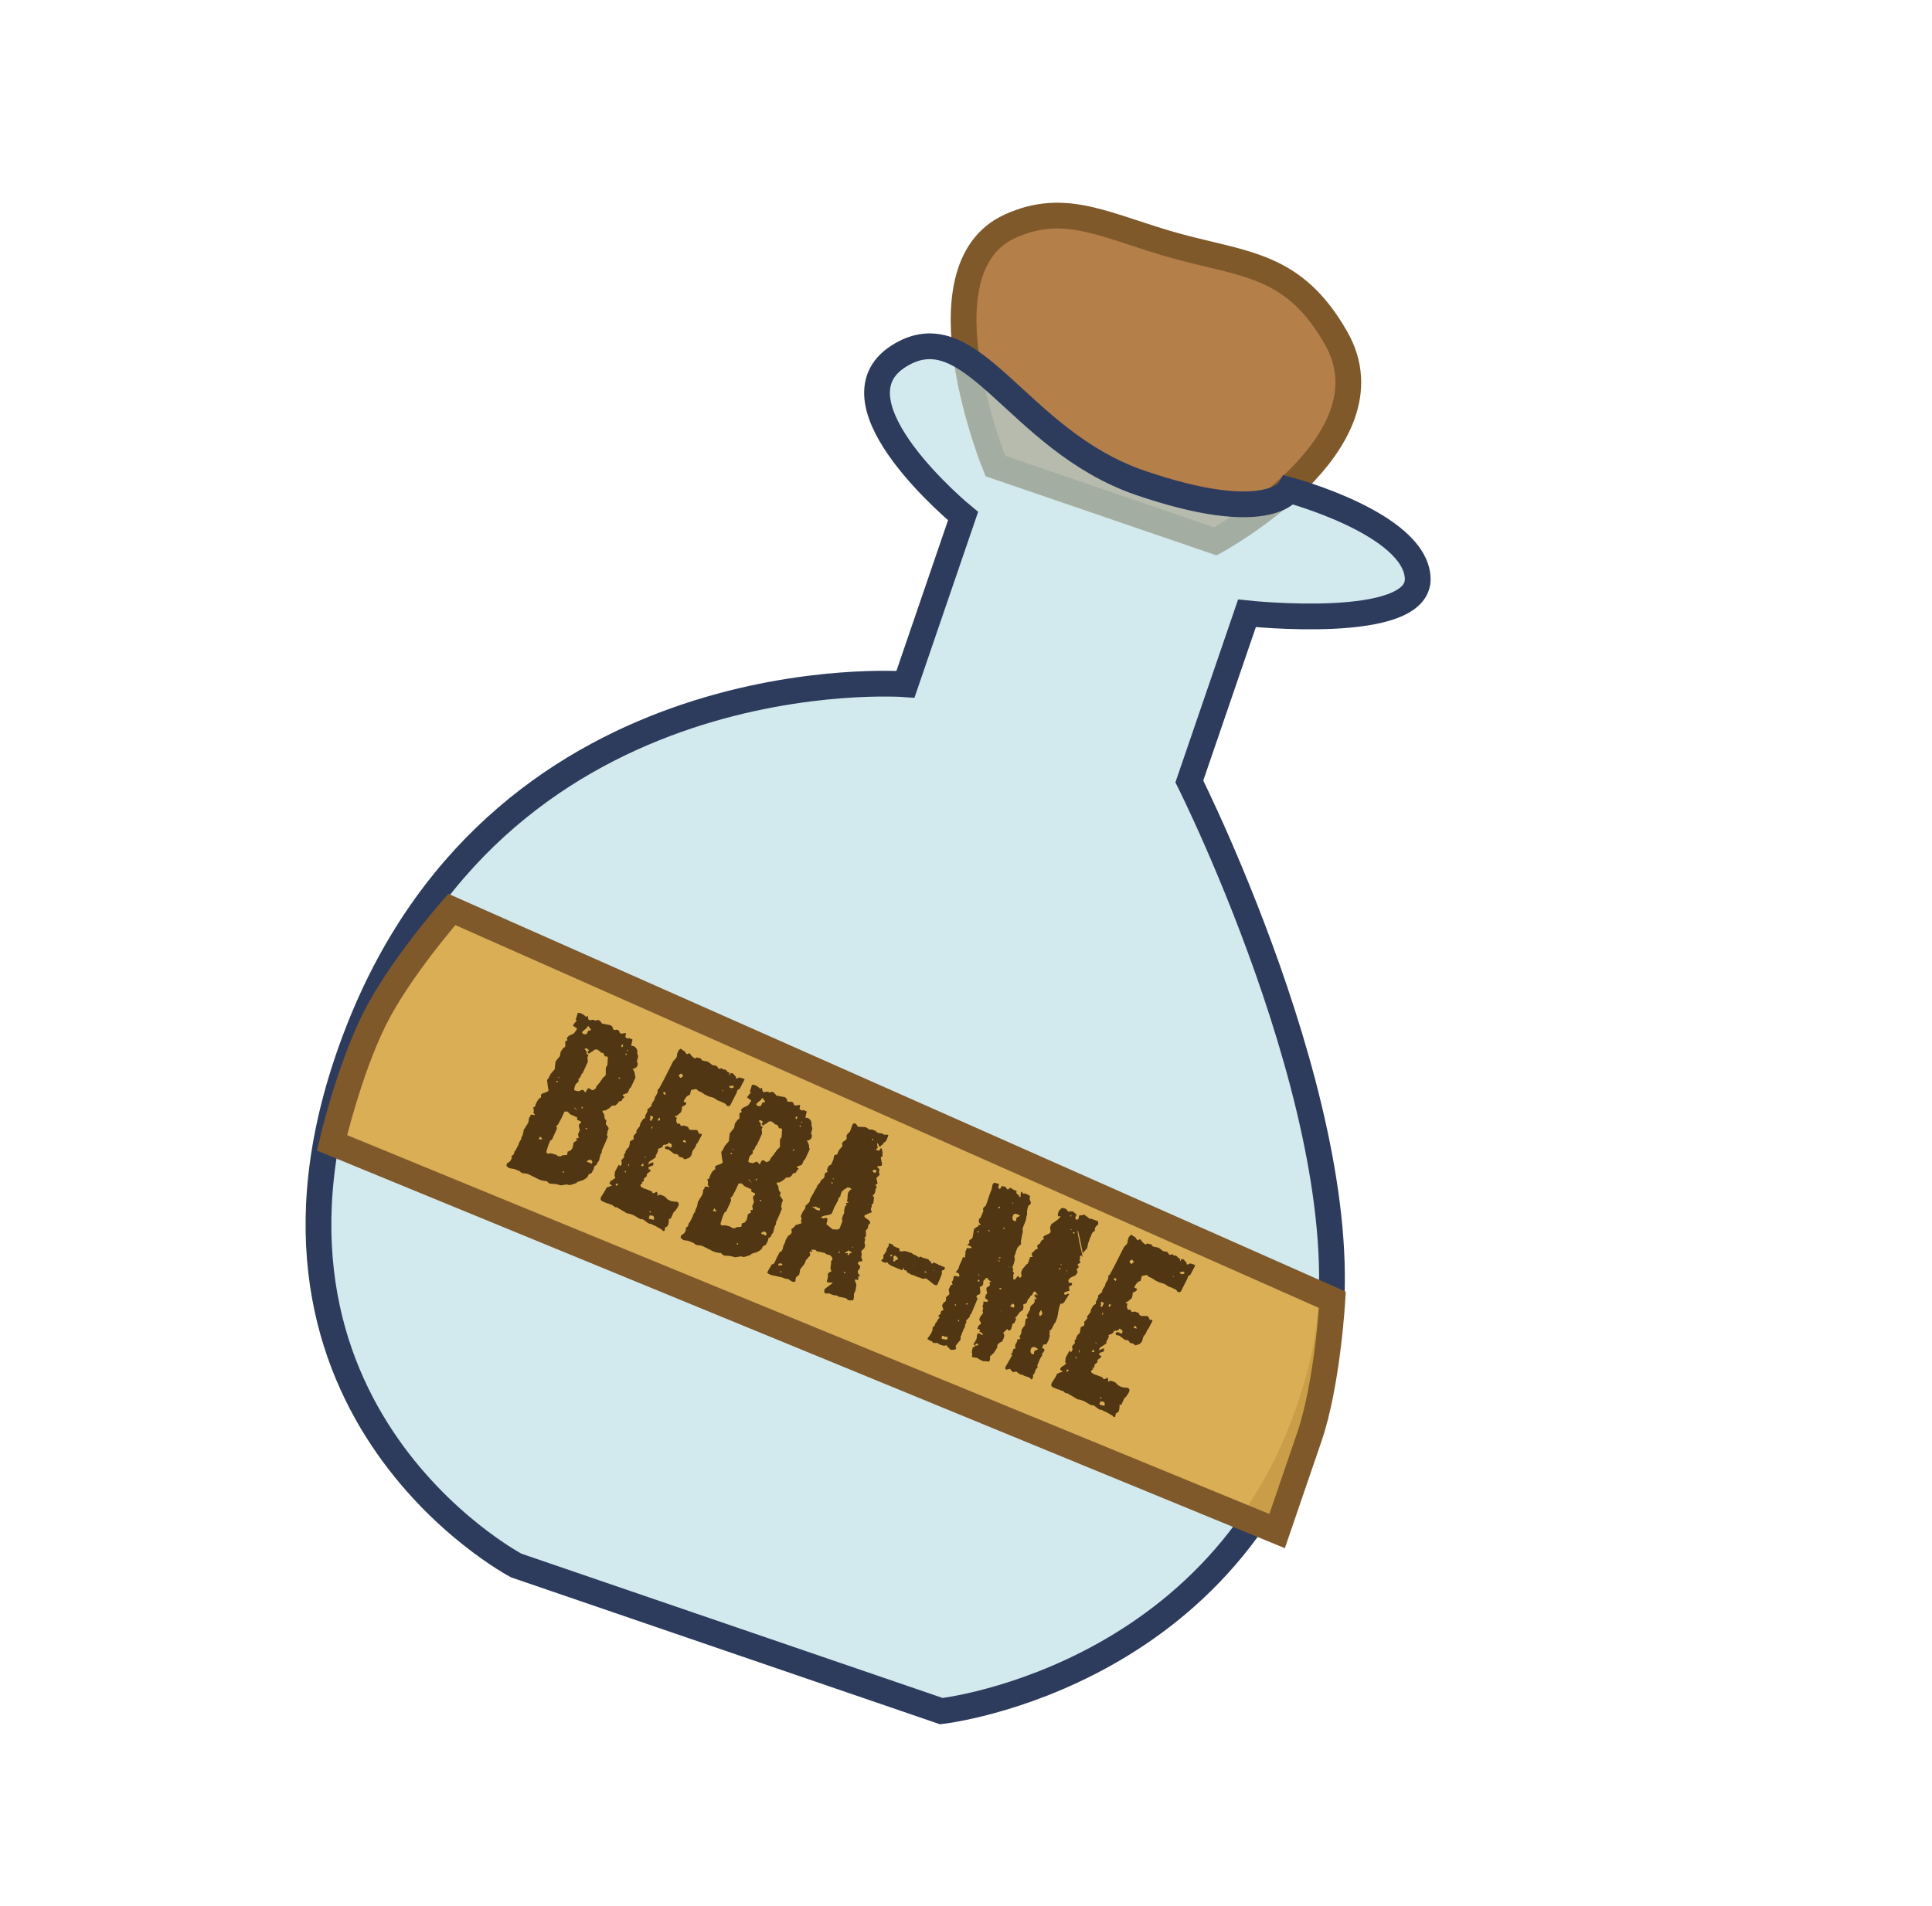 <svg width="75" height="74" viewBox="0 0 75 74" fill="none" xmlns="http://www.w3.org/2000/svg">
<g filter="url(#filter0_n_522_178)">
<path d="M38.639 18.095C38.639 18.095 35.525 10.481 39.196 8.791C41.397 7.778 43.011 8.829 45.705 9.562C48.399 10.295 50.243 10.27 51.87 13.133C54.192 17.221 47.179 21.021 47.179 21.021L38.639 18.095Z" fill="#B57F4A"/>
<path d="M38.639 18.095C38.639 18.095 35.525 10.481 39.196 8.791C41.397 7.778 43.011 8.829 45.705 9.562C48.399 10.295 50.243 10.27 51.87 13.133C54.192 17.221 47.179 21.021 47.179 21.021L38.639 18.095Z" stroke="#80592B" stroke-linecap="round"/>
</g>
<path d="M35.15 26.569L37.386 20.04C37.386 20.04 32.029 15.646 34.884 13.832C37.74 12.018 39.447 17.098 44.264 18.748C49.223 20.447 50.047 19.027 50.047 19.027C50.047 19.027 54.927 20.334 55.035 22.438C55.144 24.542 48.407 23.815 48.407 23.815L46.17 30.344C46.17 30.344 53.307 44.547 51.376 52.799C48.496 65.113 36.543 66.443 36.543 66.443L20.04 60.789C20.04 60.789 8.191 54.541 13.934 39.972C19.677 25.403 35.15 26.569 35.15 26.569Z" fill="#B8DDE4" fill-opacity="0.64" stroke="#2D3C5D" stroke-linecap="round"/>
<g filter="url(#filter1_n_522_178)">
<path d="M49.577 59.452L12.887 44.376C12.887 44.376 13.537 41.596 14.521 39.607C15.504 37.619 17.541 35.314 17.541 35.314L51.723 50.472C51.723 50.472 51.539 53.725 50.826 55.806L49.577 59.452Z" fill="#D9A847" fill-opacity="0.91"/>
<path d="M49.577 59.452L12.887 44.376C12.887 44.376 13.537 41.596 14.521 39.607C15.504 37.619 17.541 35.314 17.541 35.314L51.723 50.472C51.723 50.472 51.539 53.725 50.826 55.806L49.577 59.452Z" stroke="#80592B"/>
</g>
<path d="M19.783 45.364C19.763 45.355 19.744 45.344 19.727 45.329L19.665 45.279C19.657 45.26 19.66 45.237 19.672 45.211L19.695 45.161C19.764 45.134 19.81 45.093 19.834 45.04L19.866 44.97C19.866 44.97 19.866 44.954 19.864 44.922C19.857 44.903 19.855 44.89 19.858 44.883C19.849 44.903 19.879 44.88 19.95 44.814C19.95 44.814 19.958 44.778 19.975 44.706C19.983 44.725 20.032 44.642 20.124 44.458C20.127 44.435 20.142 44.394 20.169 44.334L20.207 44.278C20.223 44.261 20.233 44.245 20.24 44.232C20.23 44.252 20.228 44.239 20.233 44.194L20.297 44.054L20.318 43.955L20.329 43.877L20.418 43.735L20.503 43.603L20.528 43.495L20.534 43.402C20.538 43.412 20.551 43.401 20.573 43.371L20.591 43.331C20.587 43.321 20.588 43.31 20.594 43.296C20.627 43.278 20.66 43.276 20.694 43.29C20.728 43.304 20.753 43.302 20.769 43.285L20.706 43.212L20.71 43.202C20.726 43.168 20.722 43.096 20.701 42.984L20.761 42.985L20.779 42.945L20.787 42.9L20.833 42.8C20.876 42.707 20.933 42.643 21.005 42.61C21 42.584 20.997 42.555 20.996 42.523L21.001 42.513C21.016 42.479 21.06 42.454 21.132 42.436C21.208 42.412 21.26 42.386 21.289 42.358C21.295 42.345 21.288 42.29 21.267 42.194L21.244 42.007C21.247 42 21.245 41.987 21.237 41.968L21.241 41.934C21.247 41.921 21.256 41.909 21.269 41.898L21.293 41.872C21.348 41.752 21.38 41.69 21.39 41.687C21.501 41.55 21.549 41.498 21.533 41.532C21.552 41.333 21.564 41.227 21.57 41.214L21.655 41.106L21.736 41.009L21.768 40.832C21.771 40.825 21.781 40.813 21.797 40.796C21.816 40.772 21.839 40.738 21.867 40.694C21.87 40.688 21.882 40.68 21.901 40.673C21.921 40.665 21.934 40.654 21.94 40.641L21.946 40.548C21.94 40.49 21.939 40.458 21.942 40.452C21.954 40.425 21.982 40.408 22.025 40.403C22.025 40.403 22.024 40.386 22.023 40.354C22.009 40.332 22.003 40.318 22.006 40.311C22.03 40.258 22.082 40.216 22.16 40.185C22.246 40.157 22.301 40.116 22.325 40.063L22.358 40.017C22.374 40 22.387 39.981 22.396 39.961C22.405 39.941 22.38 39.915 22.322 39.883C22.267 39.845 22.24 39.825 22.24 39.825C22.261 39.779 22.312 39.712 22.391 39.626C22.388 39.617 22.372 39.606 22.345 39.595C22.363 39.555 22.391 39.468 22.429 39.333C22.472 39.326 22.507 39.329 22.534 39.34C22.636 39.382 22.706 39.431 22.745 39.487L22.813 39.444C22.817 39.453 22.819 39.466 22.82 39.482C22.83 39.494 22.834 39.512 22.832 39.535C22.837 39.576 22.853 39.603 22.88 39.614C22.894 39.62 22.924 39.616 22.97 39.603C23.013 39.597 23.041 39.597 23.055 39.603L23.075 39.611C23.079 39.621 23.084 39.627 23.091 39.63C23.104 39.635 23.131 39.63 23.17 39.615C23.213 39.609 23.238 39.607 23.245 39.61C23.258 39.615 23.284 39.638 23.323 39.678L23.375 39.747L23.542 39.78L23.698 39.809C23.718 39.817 23.733 39.828 23.744 39.84C23.752 39.859 23.764 39.876 23.781 39.891C23.798 39.906 23.804 39.92 23.798 39.933L23.789 39.953C23.793 39.963 23.801 39.97 23.815 39.976C23.876 40.001 23.916 40.002 23.935 39.978L24.036 40.02C24.035 40.075 24.055 40.111 24.096 40.128C24.123 40.139 24.146 40.141 24.166 40.133C24.195 40.121 24.238 40.115 24.295 40.115C24.299 40.124 24.298 40.144 24.293 40.173C24.29 40.196 24.285 40.226 24.276 40.262C24.284 40.281 24.298 40.294 24.318 40.303C24.366 40.322 24.384 40.334 24.375 40.338C24.394 40.33 24.407 40.32 24.413 40.306L24.555 40.365L24.505 40.582C24.512 40.601 24.519 40.612 24.526 40.615L24.561 40.617C24.571 40.613 24.579 40.613 24.586 40.616C24.654 40.644 24.701 40.691 24.727 40.757C24.741 40.779 24.745 40.832 24.739 40.916C24.749 40.929 24.761 40.965 24.773 41.026L24.752 41.1C24.752 41.116 24.748 41.134 24.739 41.154C24.733 41.168 24.727 41.189 24.722 41.219C24.761 41.274 24.766 41.332 24.739 41.392C24.709 41.459 24.648 41.494 24.559 41.496C24.63 41.605 24.659 41.7 24.646 41.782C24.673 41.793 24.677 41.819 24.659 41.859L24.494 42.219C24.5 42.206 24.477 42.231 24.423 42.296C24.424 42.329 24.401 42.379 24.354 42.446C24.328 42.451 24.265 42.473 24.167 42.512C24.172 42.538 24.194 42.559 24.235 42.575C24.238 42.585 24.237 42.596 24.231 42.61L24.207 42.636L24.173 42.657L24.137 42.737C24.134 42.744 24.096 42.756 24.023 42.774L23.977 42.849C23.967 42.853 23.954 42.864 23.938 42.881C23.925 42.892 23.911 42.906 23.895 42.923C23.848 42.919 23.797 42.926 23.741 42.943C23.697 43.004 23.613 43.064 23.489 43.124C23.475 43.118 23.447 43.118 23.404 43.124L23.386 43.164C23.396 43.177 23.405 43.192 23.413 43.211C23.427 43.233 23.441 43.255 23.456 43.276C23.454 43.316 23.461 43.37 23.477 43.44C23.488 43.453 23.498 43.465 23.509 43.477C23.519 43.489 23.532 43.506 23.546 43.528C23.54 43.541 23.532 43.558 23.523 43.578C23.524 43.594 23.521 43.617 23.516 43.647C23.548 43.683 23.585 43.734 23.628 43.8C23.628 43.816 23.624 43.834 23.615 43.854C23.616 43.87 23.606 43.89 23.587 43.914C23.578 43.934 23.576 43.965 23.581 44.006L23.554 44.066C23.575 44.091 23.588 44.116 23.592 44.142L23.488 44.396L23.351 44.696C23.366 44.663 23.37 44.68 23.363 44.749C23.334 44.776 23.31 44.83 23.29 44.909L23.252 45.072L23.2 45.133L23.154 45.233L23.067 45.292C23.061 45.306 23.059 45.317 23.063 45.327L23.05 45.381C23.05 45.381 23.043 45.397 23.028 45.431C23.015 45.458 22.992 45.499 22.958 45.557C22.905 45.567 22.866 45.59 22.841 45.627L22.805 45.707C22.786 45.731 22.732 45.769 22.645 45.82L22.418 45.893C22.415 45.899 22.4 45.913 22.375 45.934C22.332 45.956 22.247 45.985 22.119 46.019C22.105 46.013 22.087 46.01 22.063 46.008C22.05 46.002 22.028 45.997 21.998 45.993C21.971 45.998 21.936 46.003 21.893 46.009C21.857 46.018 21.814 46.024 21.764 46.027C21.724 46.01 21.651 45.992 21.547 45.973C21.427 45.971 21.354 45.965 21.327 45.953L21.265 45.904C21.254 45.892 21.244 45.88 21.233 45.867C21.22 45.862 21.209 45.858 21.203 45.855C21.197 45.868 21.161 45.865 21.097 45.847C21.051 45.843 20.997 45.829 20.936 45.804L20.522 45.598C20.461 45.572 20.406 45.562 20.356 45.565C20.333 45.563 20.314 45.559 20.301 45.554C20.284 45.555 20.269 45.553 20.256 45.547L20.168 45.475L20.066 45.433C20.032 45.419 19.998 45.405 19.964 45.391C19.934 45.386 19.904 45.382 19.874 45.377L19.783 45.364ZM22.648 40.148C22.689 40.165 22.734 40.164 22.783 40.145C22.788 40.115 22.808 40.072 22.842 40.015L22.902 40.016C22.951 39.996 22.952 39.969 22.904 39.933C22.904 39.933 22.892 39.916 22.867 39.882C22.859 39.863 22.852 39.852 22.845 39.849C22.825 39.841 22.803 39.863 22.778 39.917L22.663 40.012C22.624 40.043 22.602 40.066 22.595 40.079C22.604 40.114 22.621 40.137 22.648 40.148ZM24.139 40.669C24.194 40.636 24.204 40.597 24.169 40.55C24.149 40.558 24.133 40.575 24.121 40.602C24.118 40.609 24.124 40.631 24.139 40.669ZM24.375 40.814C24.385 40.81 24.384 40.794 24.373 40.765L24.333 40.773C24.337 40.782 24.342 40.788 24.349 40.791C24.362 40.797 24.371 40.804 24.375 40.814ZM24.316 40.968C24.329 40.958 24.332 40.943 24.325 40.924C24.324 40.908 24.309 40.905 24.279 40.917C24.27 40.937 24.282 40.954 24.316 40.968ZM22.322 42.345L22.388 42.36C22.411 42.362 22.433 42.367 22.453 42.375C22.561 42.333 22.619 42.313 22.625 42.315C22.625 42.315 22.643 42.331 22.677 42.361C22.689 42.389 22.698 42.405 22.704 42.407L22.739 42.41L22.767 42.35C22.791 42.297 22.813 42.266 22.833 42.258C22.849 42.257 22.878 42.265 22.919 42.282L22.945 42.304C22.948 42.314 22.954 42.32 22.96 42.323L22.991 42.336C23.011 42.328 23.03 42.32 23.05 42.312C23.07 42.304 23.091 42.294 23.113 42.279L23.159 42.179C23.178 42.155 23.197 42.131 23.216 42.107C23.235 42.083 23.257 42.061 23.283 42.04C23.282 42.024 23.291 42.004 23.311 41.98L23.358 41.928L23.381 41.878C23.464 41.802 23.509 41.757 23.515 41.743L23.518 41.447C23.53 41.436 23.54 41.424 23.546 41.411C23.555 41.391 23.566 41.376 23.579 41.365L23.597 41.087C23.603 41.058 23.588 41.036 23.555 41.022L23.519 41.02C23.51 41.023 23.498 41.023 23.484 41.017C23.478 41.014 23.467 40.994 23.452 40.956C23.437 40.918 23.423 40.896 23.409 40.891L23.379 40.878C23.369 40.882 23.357 40.881 23.343 40.876L23.266 40.808L23.183 40.75C23.17 40.744 23.127 40.75 23.054 40.768L23.045 40.788C23.036 40.808 23.012 40.826 22.972 40.841C22.937 40.866 22.916 40.877 22.909 40.874C22.906 40.881 22.892 40.895 22.866 40.916C22.828 40.893 22.809 40.865 22.807 40.833L22.861 40.795C22.846 40.757 22.814 40.728 22.767 40.709C22.747 40.7 22.722 40.71 22.693 40.738L22.767 40.816C22.77 40.825 22.771 40.841 22.769 40.864C22.769 40.88 22.772 40.901 22.776 40.927C22.803 40.938 22.828 40.956 22.849 40.98C22.839 40.984 22.825 41.006 22.806 41.046C22.81 41.056 22.811 41.072 22.808 41.095C22.809 41.111 22.812 41.132 22.816 41.157L22.819 41.23L22.623 41.66C22.616 41.673 22.609 41.682 22.599 41.686L22.579 41.702C22.537 41.795 22.523 41.833 22.539 41.816C22.492 41.868 22.464 41.892 22.458 41.889L22.46 41.938C22.461 41.97 22.462 41.986 22.462 41.986C22.453 42.006 22.424 42.034 22.375 42.069C22.366 42.073 22.345 42.109 22.315 42.175L22.286 42.318L22.322 42.345ZM21.768 40.832C21.765 40.838 21.764 40.842 21.764 40.842L21.768 40.832ZM24.006 41.886C24.019 41.892 24.036 41.891 24.056 41.883C24.075 41.875 24.078 41.861 24.064 41.839C24.043 41.831 24.024 41.846 24.006 41.886ZM21.707 41.865C21.71 41.858 21.706 41.841 21.695 41.812L21.666 41.824C21.669 41.834 21.675 41.84 21.681 41.842C21.695 41.848 21.704 41.855 21.707 41.865ZM21.644 42.029C21.657 42.019 21.66 42.004 21.652 41.985C21.649 41.976 21.63 41.972 21.597 41.974C21.588 41.994 21.604 42.013 21.644 42.029ZM22.566 43.028C22.576 43.04 22.591 43.043 22.611 43.035C22.621 43.031 22.625 43.013 22.624 42.981C22.604 42.972 22.584 42.988 22.566 43.028ZM22.426 43.149L22.305 42.992L22.301 43.026L22.426 43.149ZM21.252 44.793C21.266 44.799 21.291 44.797 21.327 44.788C21.377 44.785 21.409 44.786 21.422 44.792C21.466 44.802 21.501 44.812 21.528 44.824C21.558 44.828 21.58 44.833 21.594 44.839L21.63 44.866C21.634 44.875 21.642 44.883 21.656 44.888C21.683 44.9 21.721 44.904 21.771 44.9L21.825 44.863L22.014 44.846L22.038 44.713C22.055 44.712 22.088 44.702 22.137 44.682C22.172 44.657 22.204 44.615 22.231 44.555L22.252 44.456L22.268 44.368C22.274 44.355 22.297 44.34 22.336 44.325C22.372 44.3 22.391 44.284 22.394 44.277L22.383 44.249C22.375 44.23 22.373 44.217 22.376 44.211C22.386 44.191 22.412 44.186 22.456 44.196C22.462 44.199 22.463 44.179 22.458 44.137C22.446 44.077 22.439 44.046 22.439 44.046C22.475 43.95 22.498 43.9 22.508 43.896C22.476 43.772 22.465 43.7 22.474 43.68C22.489 43.647 22.511 43.624 22.541 43.612C22.551 43.608 22.553 43.586 22.548 43.544L22.436 43.498C22.416 43.489 22.403 43.472 22.399 43.447L22.412 43.393L22.131 43.265L22.084 43.21L22.022 43.16L21.912 43.163L21.807 43.393C21.78 43.453 21.752 43.505 21.724 43.549C21.703 43.595 21.681 43.634 21.659 43.665C21.624 43.706 21.602 43.728 21.592 43.732C21.62 43.776 21.625 43.817 21.607 43.857L21.429 44.248C21.426 44.254 21.415 44.261 21.395 44.269C21.375 44.277 21.362 44.287 21.356 44.301C21.326 44.367 21.297 44.439 21.27 44.515C21.247 44.585 21.225 44.659 21.205 44.738L21.252 44.793ZM22.781 43.854C22.794 43.844 22.793 43.828 22.779 43.806C22.775 43.796 22.76 43.794 22.733 43.799C22.724 43.819 22.74 43.837 22.781 43.854ZM20.914 44.237C20.938 44.239 20.961 44.241 20.984 44.242C21.008 44.244 21.032 44.242 21.059 44.237L20.964 44.127L20.914 44.237ZM22.795 45.121C22.875 45.138 22.933 45.162 22.968 45.192L22.999 45.122C22.981 45.075 22.961 45.047 22.941 45.038C22.9 45.022 22.849 45.036 22.788 45.082L22.795 45.121ZM21.889 45.543C21.895 45.53 21.894 45.514 21.887 45.495C21.886 45.479 21.871 45.477 21.841 45.488C21.832 45.508 21.848 45.526 21.889 45.543ZM25.745 47.801L25.677 47.738C25.595 47.688 25.518 47.645 25.447 47.607C25.379 47.579 25.32 47.55 25.268 47.522L25.178 47.508L24.961 47.347L24.856 47.339L24.59 47.182L24.433 47.129C24.419 47.123 24.404 47.121 24.387 47.122L24.342 47.115L23.943 46.879L23.862 46.87C23.852 46.857 23.834 46.842 23.81 46.824C23.793 46.809 23.773 46.793 23.748 46.775L23.709 46.782C23.698 46.77 23.666 46.753 23.612 46.73L23.587 46.732L23.404 46.656C23.302 46.614 23.287 46.541 23.359 46.436L23.439 46.314C23.467 46.27 23.487 46.235 23.5 46.208C23.515 46.175 23.527 46.148 23.536 46.128C23.549 46.118 23.57 46.107 23.6 46.095C23.632 46.077 23.68 46.061 23.742 46.047L23.752 46.027L23.659 45.965L23.667 45.921C23.689 45.874 23.719 45.843 23.758 45.828C23.823 45.791 23.868 45.754 23.893 45.717C23.862 45.696 23.851 45.66 23.859 45.607L23.878 45.485C23.878 45.485 23.926 45.398 24.022 45.223L24.08 45.282C24.089 45.279 24.102 45.26 24.117 45.227L24.145 45.166C24.133 45.138 24.126 45.111 24.121 45.086L24.12 45.061C24.126 45.048 24.145 45.024 24.177 44.99C24.209 44.955 24.225 44.938 24.225 44.938C24.237 44.911 24.234 44.882 24.216 44.851C24.228 44.825 24.25 44.794 24.282 44.76C24.282 44.76 24.28 44.747 24.276 44.721C24.285 44.701 24.293 44.693 24.299 44.695C24.308 44.659 24.328 44.624 24.36 44.589C24.395 44.564 24.413 44.552 24.413 44.552L24.439 44.444C24.447 44.407 24.451 44.381 24.45 44.365C24.453 44.342 24.455 44.328 24.458 44.321C24.464 44.307 24.487 44.293 24.526 44.278C24.566 44.262 24.588 44.248 24.594 44.234C24.594 44.234 24.597 44.212 24.602 44.166C24.59 44.138 24.586 44.12 24.589 44.113L24.718 43.964C24.69 43.937 24.701 43.894 24.752 43.836L24.838 43.728C24.846 43.692 24.852 43.663 24.854 43.64C24.863 43.62 24.871 43.603 24.877 43.59L24.961 43.458L25.044 43.409C25.043 43.393 25.045 43.362 25.05 43.316L25.133 43.16C25.131 43.112 25.132 43.084 25.135 43.078L25.294 42.941C25.294 42.941 25.292 42.937 25.288 42.927C25.291 42.92 25.292 42.909 25.292 42.893C25.301 42.873 25.311 42.85 25.324 42.823C25.346 42.792 25.371 42.755 25.399 42.711L25.433 42.583C25.437 42.592 25.467 42.545 25.522 42.441L25.529 42.373C25.529 42.356 25.526 42.344 25.523 42.334C25.526 42.328 25.529 42.321 25.532 42.314C25.545 42.304 25.558 42.293 25.57 42.283C25.583 42.272 25.594 42.257 25.603 42.237L25.765 41.935L26.139 41.197C26.209 41.131 26.252 41.081 26.267 41.048L26.28 40.994C26.286 40.98 26.287 40.969 26.283 40.959C26.28 40.95 26.279 40.942 26.282 40.935L26.327 40.811C26.333 40.798 26.363 40.767 26.418 40.718C26.442 40.736 26.469 40.755 26.5 40.776C26.534 40.79 26.565 40.81 26.593 40.838C26.604 40.866 26.625 40.899 26.657 40.935C26.664 40.938 26.683 40.93 26.716 40.912C26.745 40.901 26.767 40.898 26.78 40.903L26.823 40.968C26.852 41.012 26.904 41.057 26.979 41.104C27.004 41.083 27.027 41.068 27.047 41.061L27.133 41.084C27.163 41.089 27.188 41.095 27.208 41.104L27.235 41.15C27.243 41.169 27.262 41.181 27.292 41.186L27.403 41.208C27.433 41.212 27.455 41.217 27.468 41.223C27.482 41.228 27.492 41.233 27.499 41.235L27.659 41.361C27.675 41.36 27.691 41.362 27.704 41.368C27.727 41.37 27.754 41.373 27.785 41.377L27.867 41.435C27.861 41.464 27.876 41.486 27.91 41.5C27.916 41.503 27.938 41.5 27.974 41.491C28.013 41.476 28.033 41.476 28.034 41.492C28.034 41.492 28.051 41.507 28.086 41.537C28.106 41.529 28.127 41.526 28.151 41.528L28.212 41.578C28.223 41.59 28.23 41.601 28.234 41.61C28.244 41.623 28.253 41.63 28.26 41.633L28.315 41.644C28.309 41.657 28.309 41.693 28.315 41.751C28.337 41.736 28.35 41.71 28.351 41.671L28.446 41.674C28.457 41.687 28.473 41.705 28.494 41.729C28.515 41.754 28.539 41.78 28.567 41.807C28.561 41.821 28.563 41.841 28.575 41.87L28.605 41.882L28.698 41.838C28.715 41.837 28.733 41.84 28.753 41.849C28.781 41.86 28.809 41.868 28.839 41.872L28.906 41.911L28.712 42.283C28.666 42.296 28.635 42.319 28.62 42.352L28.594 42.437L28.354 42.908C28.333 42.955 28.285 42.963 28.21 42.932C28.199 42.904 28.185 42.882 28.167 42.867C28.143 42.849 28.108 42.831 28.06 42.811C28.016 42.785 27.962 42.762 27.898 42.744C27.884 42.738 27.867 42.731 27.847 42.723C27.829 42.708 27.805 42.69 27.774 42.669L27.688 42.621L27.516 42.574L27.347 42.493C27.334 42.487 27.322 42.478 27.311 42.466L27.275 42.439C27.224 42.41 27.181 42.389 27.148 42.375C27.12 42.364 27.104 42.357 27.097 42.354C27.079 42.323 27.056 42.301 27.029 42.29C27.015 42.285 26.986 42.288 26.94 42.301C26.894 42.313 26.864 42.317 26.85 42.312C26.841 42.331 26.832 42.343 26.822 42.347L26.809 42.401C26.81 42.418 26.805 42.436 26.796 42.456C26.79 42.469 26.785 42.49 26.779 42.52C26.699 42.519 26.618 42.6 26.535 42.764L26.571 42.791L26.642 42.82C26.646 42.83 26.642 42.848 26.629 42.874C26.617 42.901 26.591 42.922 26.552 42.938C26.503 42.957 26.479 42.967 26.479 42.967C26.478 43.038 26.466 43.108 26.442 43.178C26.436 43.191 26.409 43.216 26.361 43.251C26.312 43.287 26.28 43.321 26.265 43.354L26.259 43.316L26.219 43.323L26.205 43.353C26.213 43.372 26.237 43.39 26.277 43.407C26.271 43.42 26.264 43.437 26.255 43.457C26.255 43.473 26.254 43.493 26.252 43.515C26.262 43.583 26.28 43.622 26.307 43.633L26.392 43.633C26.396 43.642 26.403 43.661 26.414 43.689C26.435 43.714 26.449 43.728 26.456 43.73C26.452 43.721 26.488 43.712 26.565 43.704C26.623 43.736 26.668 43.751 26.701 43.748C26.728 43.815 26.751 43.852 26.771 43.861L26.812 43.877L26.897 43.877C26.904 43.88 26.915 43.88 26.932 43.879C26.948 43.878 26.965 43.877 26.982 43.876L27.052 43.881C27.072 43.89 27.09 43.913 27.105 43.951C27.123 43.998 27.136 44.023 27.143 44.026C27.169 44.021 27.204 44.023 27.248 44.034C27.248 44.034 27.245 44.04 27.239 44.054C27.243 44.063 27.24 44.078 27.231 44.098C27.219 44.125 27.197 44.163 27.166 44.214C27.144 44.26 27.114 44.319 27.073 44.39L27.035 44.421C27.032 44.444 27.014 44.492 26.981 44.566C26.968 44.576 26.951 44.597 26.929 44.627C26.907 44.658 26.892 44.68 26.887 44.693L26.877 44.713C26.871 44.726 26.863 44.763 26.852 44.822L26.834 44.861C26.812 44.908 26.78 44.943 26.738 44.965C26.64 45.004 26.584 45.02 26.57 45.014L26.493 44.947C26.479 44.941 26.461 44.938 26.437 44.936L26.372 44.921C26.364 44.902 26.352 44.885 26.335 44.87C26.327 44.851 26.311 44.832 26.287 44.814C26.271 44.815 26.251 44.815 26.227 44.813C26.214 44.808 26.192 44.803 26.162 44.798L26.064 44.722C26.005 44.674 25.965 44.646 25.945 44.637L25.834 44.615C25.821 44.61 25.814 44.58 25.815 44.524C25.846 44.529 25.87 44.519 25.889 44.495L25.899 44.5C25.913 44.505 25.933 44.514 25.96 44.525C25.987 44.536 26.013 44.55 26.037 44.568L26.066 44.532L26.075 44.513C26.084 44.492 26.081 44.464 26.066 44.426C26.059 44.423 26.046 44.417 26.025 44.409C26.015 44.397 25.997 44.382 25.973 44.364C25.954 44.371 25.935 44.395 25.916 44.435C25.899 44.42 25.871 44.428 25.833 44.46C25.825 44.441 25.797 44.441 25.748 44.461L25.716 44.531C25.696 44.539 25.672 44.556 25.643 44.584C25.587 44.584 25.551 44.601 25.535 44.635C25.535 44.635 25.539 44.644 25.547 44.663C25.55 44.673 25.549 44.684 25.543 44.697L25.525 44.737C25.516 44.757 25.506 44.777 25.497 44.797C25.488 44.818 25.473 44.843 25.451 44.873L25.463 44.926C25.431 44.96 25.342 45.023 25.196 45.113L25.187 45.133C25.175 45.16 25.174 45.187 25.186 45.216C25.217 45.181 25.274 45.153 25.357 45.132C25.369 45.176 25.367 45.215 25.352 45.249C25.349 45.255 25.29 45.279 25.175 45.318L25.184 45.405L25.229 45.412C25.256 45.423 25.26 45.449 25.242 45.489C25.222 45.497 25.193 45.516 25.155 45.548C25.129 45.569 25.11 45.593 25.098 45.62L25.115 45.662C25.111 45.669 25.071 45.704 24.994 45.767L24.988 45.86C24.973 45.893 24.94 45.903 24.89 45.89C24.893 45.9 24.909 45.91 24.936 45.921L24.932 45.956C24.903 45.967 24.88 45.982 24.864 45.999C24.86 46.044 24.872 46.078 24.903 46.098C24.937 46.112 24.963 46.127 24.98 46.142C25.037 46.157 25.093 46.177 25.147 46.199C25.202 46.221 25.259 46.245 25.32 46.27C25.315 46.3 25.326 46.32 25.353 46.331C25.366 46.337 25.411 46.319 25.485 46.279C25.526 46.296 25.536 46.344 25.517 46.423L25.547 46.435C25.556 46.415 25.567 46.4 25.58 46.389C25.637 46.389 25.711 46.412 25.803 46.458L25.902 46.558C25.899 46.565 25.924 46.579 25.979 46.602C26.006 46.613 26.021 46.623 26.025 46.633L26.171 46.657C26.191 46.666 26.211 46.666 26.231 46.658C26.241 46.654 26.266 46.661 26.306 46.678C26.355 46.713 26.363 46.764 26.333 46.831C26.321 46.858 26.279 46.924 26.206 47.029C26.206 47.029 26.197 47.033 26.177 47.04C26.164 47.051 26.155 47.063 26.149 47.076L26.034 47.326C26.034 47.326 26.011 47.325 25.964 47.321C25.969 47.434 25.958 47.521 25.93 47.581C25.915 47.614 25.88 47.639 25.824 47.656L25.795 47.798C25.762 47.8 25.745 47.801 25.745 47.801ZM28.346 42.239L28.356 42.243C28.396 42.26 28.441 42.251 28.489 42.215C28.481 42.18 28.47 42.16 28.457 42.154L28.303 42.174C28.311 42.209 28.325 42.231 28.346 42.239ZM28.067 42.374C28.07 42.367 28.066 42.349 28.054 42.321C28.054 42.321 28.044 42.325 28.025 42.333L28.067 42.374ZM26.427 41.863L26.528 41.774L26.486 41.733L26.459 41.686C26.406 41.696 26.369 41.724 26.348 41.771C26.376 41.815 26.402 41.845 26.427 41.863ZM25.825 42.519C25.831 42.505 25.834 42.49 25.833 42.474C25.839 42.461 25.842 42.446 25.841 42.43L25.77 42.401L25.742 42.437L25.769 42.483L25.825 42.519ZM25.12 43.084C25.126 43.07 25.131 43.068 25.135 43.078L25.12 43.084ZM25.568 43.531C25.627 43.491 25.638 43.448 25.603 43.402C25.593 43.406 25.574 43.422 25.545 43.45C25.536 43.469 25.544 43.496 25.568 43.531ZM25.274 43.54L25.353 43.394L25.336 43.351L25.265 43.322L25.241 43.348C25.241 43.348 25.242 43.372 25.244 43.42C25.255 43.433 25.245 43.453 25.217 43.48C25.237 43.489 25.256 43.509 25.274 43.54ZM25.288 43.855C25.294 43.841 25.301 43.825 25.31 43.804C25.32 43.785 25.332 43.766 25.348 43.749C25.341 43.746 25.323 43.75 25.294 43.762C25.284 43.782 25.282 43.813 25.288 43.855ZM26.517 44.338L26.527 44.343C26.541 44.348 26.577 44.355 26.638 44.364L26.61 44.293C26.605 44.268 26.579 44.265 26.529 44.284C26.517 44.311 26.513 44.329 26.517 44.338ZM25.06 44.962C25.07 44.958 25.069 44.942 25.058 44.913C25.044 44.908 25.032 44.907 25.023 44.911L25.06 44.962ZM24.883 45.269C24.897 45.275 24.927 45.279 24.974 45.283L24.98 45.19C24.95 45.186 24.93 45.193 24.921 45.213L24.883 45.269ZM24.381 45.312C24.387 45.298 24.394 45.282 24.403 45.261C24.413 45.241 24.424 45.226 24.436 45.216C24.433 45.206 24.416 45.207 24.387 45.219L24.381 45.312ZM24.29 45.536C24.303 45.525 24.306 45.511 24.298 45.492C24.291 45.473 24.274 45.466 24.247 45.471C24.248 45.487 24.262 45.508 24.29 45.536ZM23.937 46.044C23.97 46.026 23.985 46.001 23.984 45.968L23.943 45.952L23.895 46.003C23.903 46.022 23.917 46.036 23.937 46.044ZM25.26 47.09C25.266 47.077 25.266 47.06 25.258 47.041C25.254 47.032 25.239 47.03 25.213 47.035C25.204 47.055 25.22 47.073 25.26 47.09ZM25.19 47.323L25.387 47.368L25.388 47.285C25.39 47.247 25.37 47.219 25.33 47.202L25.225 47.194C25.215 47.214 25.206 47.234 25.197 47.254C25.195 47.277 25.192 47.3 25.19 47.323ZM26.545 48.156C26.525 48.147 26.506 48.135 26.489 48.12L26.427 48.071C26.419 48.052 26.421 48.029 26.434 48.002L26.456 47.953C26.525 47.925 26.572 47.885 26.596 47.832L26.628 47.762C26.628 47.762 26.628 47.746 26.626 47.713C26.619 47.694 26.616 47.682 26.619 47.675C26.61 47.695 26.641 47.672 26.712 47.606C26.712 47.606 26.72 47.57 26.737 47.497C26.744 47.516 26.794 47.434 26.886 47.25C26.889 47.227 26.903 47.186 26.931 47.126L26.968 47.07C26.984 47.053 26.995 47.037 27.001 47.024C26.992 47.044 26.99 47.031 26.995 46.986L27.059 46.845L27.079 46.747L27.091 46.669L27.18 46.527L27.264 46.395L27.29 46.287L27.296 46.194C27.299 46.203 27.312 46.193 27.334 46.162L27.353 46.122C27.349 46.113 27.35 46.102 27.356 46.088C27.389 46.07 27.422 46.068 27.456 46.082C27.49 46.096 27.515 46.094 27.53 46.077L27.468 46.003L27.472 45.993C27.487 45.96 27.484 45.887 27.463 45.775L27.523 45.776L27.541 45.736L27.549 45.692L27.595 45.592C27.637 45.499 27.695 45.435 27.767 45.401C27.762 45.376 27.759 45.347 27.758 45.315L27.762 45.304C27.778 45.271 27.822 45.246 27.894 45.228C27.97 45.204 28.022 45.178 28.051 45.15C28.057 45.137 28.049 45.082 28.029 44.986L28.006 44.798C28.009 44.792 28.006 44.779 27.999 44.76L28.003 44.726C28.009 44.712 28.018 44.7 28.031 44.69L28.055 44.664C28.11 44.544 28.142 44.482 28.152 44.478C28.263 44.342 28.31 44.29 28.295 44.323C28.313 44.125 28.326 44.019 28.332 44.005L28.417 43.898L28.498 43.8L28.53 43.623C28.533 43.617 28.543 43.605 28.559 43.588C28.578 43.564 28.601 43.53 28.629 43.486C28.632 43.479 28.644 43.472 28.663 43.464C28.683 43.457 28.696 43.446 28.702 43.433L28.708 43.34C28.702 43.282 28.701 43.25 28.704 43.243C28.716 43.217 28.744 43.2 28.787 43.194C28.787 43.194 28.786 43.178 28.785 43.146C28.77 43.124 28.765 43.11 28.768 43.103C28.792 43.05 28.844 43.008 28.922 42.977C29.008 42.949 29.062 42.908 29.087 42.854L29.12 42.809C29.136 42.791 29.148 42.773 29.157 42.753C29.166 42.733 29.142 42.707 29.084 42.675C29.029 42.636 29.002 42.617 29.002 42.617C29.023 42.57 29.074 42.504 29.153 42.418C29.149 42.408 29.134 42.398 29.107 42.387C29.125 42.347 29.153 42.259 29.191 42.124C29.234 42.118 29.269 42.121 29.296 42.132C29.398 42.174 29.468 42.223 29.507 42.279L29.575 42.235C29.579 42.245 29.581 42.258 29.582 42.274C29.592 42.286 29.596 42.303 29.594 42.326C29.599 42.368 29.615 42.395 29.642 42.406C29.656 42.411 29.686 42.408 29.732 42.395C29.775 42.389 29.803 42.389 29.817 42.394L29.837 42.403C29.84 42.412 29.846 42.418 29.853 42.421C29.866 42.427 29.892 42.422 29.932 42.406C29.975 42.4 30 42.399 30.007 42.402C30.02 42.407 30.046 42.43 30.084 42.469L30.137 42.539L30.303 42.572L30.459 42.6C30.48 42.609 30.495 42.619 30.506 42.632C30.513 42.65 30.526 42.667 30.543 42.682C30.56 42.698 30.566 42.712 30.56 42.725L30.551 42.745C30.554 42.755 30.563 42.762 30.576 42.768C30.637 42.793 30.677 42.794 30.697 42.77L30.798 42.812C30.797 42.867 30.817 42.903 30.858 42.919C30.885 42.931 30.908 42.932 30.928 42.925C30.957 42.913 31 42.907 31.057 42.907C31.061 42.916 31.06 42.935 31.054 42.965C31.052 42.988 31.047 43.017 31.038 43.053C31.046 43.072 31.059 43.086 31.08 43.094C31.127 43.114 31.146 43.126 31.136 43.13C31.156 43.122 31.169 43.111 31.175 43.098L31.317 43.157L31.267 43.374C31.274 43.393 31.281 43.404 31.288 43.406L31.323 43.409C31.333 43.405 31.341 43.404 31.348 43.407C31.416 43.435 31.463 43.482 31.489 43.549C31.503 43.57 31.507 43.624 31.5 43.708C31.511 43.72 31.523 43.757 31.535 43.818L31.513 43.892C31.514 43.908 31.51 43.926 31.501 43.946C31.494 43.959 31.489 43.981 31.483 44.01C31.522 44.066 31.528 44.124 31.501 44.184C31.47 44.251 31.41 44.285 31.32 44.288C31.392 44.397 31.421 44.492 31.407 44.574C31.434 44.585 31.439 44.61 31.421 44.65L31.256 45.011C31.262 44.997 31.238 45.023 31.184 45.088C31.186 45.12 31.163 45.17 31.116 45.238C31.09 45.243 31.027 45.265 30.929 45.304C30.933 45.329 30.956 45.35 30.997 45.367C31 45.377 30.999 45.388 30.993 45.401L30.969 45.427L30.935 45.449L30.899 45.529C30.895 45.536 30.858 45.548 30.785 45.565L30.738 45.641C30.729 45.645 30.716 45.656 30.7 45.673C30.687 45.683 30.673 45.697 30.657 45.715C30.61 45.711 30.559 45.718 30.503 45.734C30.459 45.795 30.375 45.856 30.251 45.916C30.237 45.91 30.209 45.91 30.166 45.916L30.148 45.956C30.158 45.968 30.167 45.984 30.174 46.003C30.189 46.025 30.203 46.047 30.217 46.068C30.216 46.107 30.223 46.162 30.239 46.232C30.25 46.244 30.26 46.256 30.271 46.269C30.281 46.281 30.294 46.298 30.308 46.32C30.302 46.333 30.294 46.35 30.285 46.37C30.286 46.386 30.283 46.409 30.278 46.438C30.309 46.475 30.347 46.526 30.389 46.591C30.39 46.607 30.386 46.625 30.377 46.645C30.377 46.662 30.368 46.682 30.349 46.706C30.34 46.725 30.338 46.756 30.343 46.798L30.316 46.858C30.337 46.883 30.349 46.908 30.354 46.933L30.25 47.188L30.113 47.488C30.128 47.455 30.132 47.472 30.125 47.541C30.096 47.568 30.072 47.622 30.052 47.701L30.014 47.863L29.962 47.925L29.916 48.025L29.828 48.084C29.822 48.097 29.821 48.109 29.825 48.118L29.812 48.172C29.812 48.172 29.805 48.189 29.789 48.222C29.777 48.249 29.754 48.291 29.72 48.348C29.667 48.358 29.628 48.382 29.603 48.419L29.566 48.499C29.547 48.523 29.494 48.56 29.406 48.611L29.18 48.684C29.177 48.691 29.162 48.705 29.137 48.726C29.094 48.748 29.009 48.776 28.88 48.81C28.867 48.805 28.848 48.801 28.825 48.8C28.811 48.794 28.79 48.789 28.759 48.784C28.733 48.789 28.698 48.795 28.655 48.801C28.619 48.81 28.576 48.816 28.526 48.819C28.485 48.802 28.413 48.784 28.309 48.765C28.189 48.763 28.116 48.756 28.088 48.745L28.026 48.696C28.016 48.684 28.005 48.671 27.995 48.659C27.981 48.653 27.971 48.649 27.964 48.646C27.958 48.66 27.923 48.657 27.859 48.639C27.812 48.635 27.759 48.621 27.698 48.596L27.284 48.389C27.223 48.364 27.168 48.353 27.118 48.356C27.095 48.355 27.076 48.351 27.062 48.345C27.046 48.346 27.031 48.344 27.017 48.339L26.929 48.267L26.828 48.225C26.794 48.211 26.76 48.197 26.726 48.183C26.696 48.178 26.666 48.174 26.636 48.169L26.545 48.156ZM29.41 42.94C29.451 42.957 29.496 42.956 29.545 42.936C29.55 42.907 29.57 42.864 29.604 42.806L29.664 42.807C29.713 42.788 29.714 42.76 29.666 42.725C29.666 42.725 29.653 42.708 29.628 42.674C29.621 42.655 29.614 42.644 29.607 42.641C29.587 42.633 29.564 42.655 29.54 42.709L29.424 42.803C29.386 42.835 29.363 42.858 29.357 42.871C29.365 42.906 29.383 42.929 29.41 42.94ZM30.901 43.461C30.956 43.428 30.966 43.388 30.93 43.342C30.911 43.35 30.895 43.367 30.883 43.394C30.88 43.4 30.886 43.423 30.901 43.461ZM31.137 43.605C31.146 43.602 31.146 43.585 31.134 43.557L31.095 43.564C31.099 43.574 31.104 43.58 31.111 43.583C31.124 43.588 31.133 43.596 31.137 43.605ZM31.078 43.76C31.091 43.749 31.094 43.734 31.086 43.715C31.086 43.699 31.07 43.697 31.041 43.709C31.032 43.729 31.044 43.746 31.078 43.76ZM29.084 45.136L29.149 45.152C29.173 45.153 29.195 45.158 29.215 45.167C29.323 45.124 29.381 45.104 29.387 45.107C29.387 45.107 29.405 45.122 29.439 45.152C29.45 45.181 29.459 45.196 29.466 45.199L29.501 45.202L29.529 45.142C29.553 45.088 29.575 45.058 29.595 45.05C29.611 45.049 29.64 45.057 29.68 45.074L29.706 45.096C29.71 45.106 29.715 45.112 29.722 45.115L29.753 45.127C29.772 45.12 29.792 45.112 29.812 45.104C29.831 45.096 29.852 45.085 29.875 45.071L29.921 44.971C29.94 44.947 29.959 44.923 29.978 44.899C29.997 44.875 30.019 44.853 30.045 44.832C30.044 44.815 30.053 44.795 30.072 44.772L30.12 44.72L30.143 44.67C30.226 44.593 30.271 44.548 30.277 44.535L30.279 44.239C30.292 44.228 30.302 44.216 30.308 44.203C30.317 44.183 30.328 44.167 30.341 44.157L30.359 43.879C30.364 43.85 30.35 43.828 30.316 43.814L30.281 43.811C30.271 43.815 30.26 43.814 30.246 43.809C30.239 43.806 30.229 43.785 30.214 43.748C30.199 43.71 30.184 43.688 30.171 43.682L30.14 43.67C30.131 43.674 30.119 43.673 30.105 43.667L30.027 43.599L29.945 43.542C29.932 43.536 29.889 43.542 29.816 43.56L29.807 43.58C29.798 43.6 29.773 43.617 29.734 43.633C29.699 43.658 29.677 43.669 29.671 43.666C29.668 43.673 29.653 43.687 29.628 43.708C29.59 43.684 29.57 43.657 29.569 43.624L29.622 43.587C29.607 43.549 29.576 43.52 29.529 43.501C29.509 43.492 29.484 43.502 29.455 43.53L29.528 43.608C29.532 43.617 29.533 43.633 29.53 43.656C29.531 43.672 29.534 43.693 29.538 43.718C29.565 43.73 29.589 43.748 29.61 43.772C29.6 43.776 29.586 43.798 29.568 43.838C29.572 43.847 29.573 43.864 29.57 43.886C29.571 43.903 29.573 43.923 29.578 43.949L29.581 44.022L29.384 44.452C29.378 44.465 29.37 44.474 29.36 44.478L29.341 44.493C29.299 44.587 29.285 44.625 29.301 44.608C29.253 44.659 29.226 44.684 29.219 44.681L29.221 44.73C29.223 44.762 29.224 44.778 29.224 44.778C29.214 44.798 29.186 44.826 29.137 44.861C29.127 44.865 29.107 44.9 29.077 44.967L29.048 45.11L29.084 45.136ZM28.53 43.623C28.527 43.63 28.526 43.633 28.526 43.633L28.53 43.623ZM30.767 44.678C30.781 44.684 30.798 44.683 30.817 44.675C30.837 44.667 30.84 44.652 30.826 44.631C30.805 44.622 30.786 44.638 30.767 44.678ZM28.469 44.657C28.472 44.65 28.468 44.633 28.457 44.604L28.427 44.616C28.431 44.625 28.436 44.631 28.443 44.634C28.457 44.64 28.465 44.647 28.469 44.657ZM28.406 44.821C28.419 44.81 28.422 44.796 28.414 44.777C28.411 44.767 28.392 44.764 28.359 44.766C28.35 44.786 28.366 44.804 28.406 44.821ZM29.328 45.82C29.338 45.832 29.353 45.834 29.373 45.827C29.383 45.823 29.387 45.805 29.386 45.772C29.365 45.764 29.346 45.78 29.328 45.82ZM29.188 45.941L29.066 45.783L29.063 45.818L29.188 45.941ZM28.014 47.585C28.028 47.59 28.053 47.589 28.089 47.58C28.139 47.577 28.17 47.578 28.184 47.584C28.228 47.594 28.263 47.604 28.29 47.615C28.32 47.62 28.342 47.625 28.356 47.631L28.392 47.657C28.396 47.667 28.404 47.674 28.418 47.68C28.445 47.691 28.483 47.695 28.533 47.692L28.587 47.654L28.776 47.638L28.8 47.505C28.817 47.504 28.849 47.493 28.898 47.474C28.934 47.449 28.965 47.407 28.993 47.347L29.014 47.248L29.03 47.16C29.036 47.146 29.059 47.132 29.098 47.117C29.134 47.092 29.153 47.076 29.156 47.069L29.145 47.041C29.137 47.022 29.135 47.009 29.138 47.002C29.147 46.982 29.174 46.977 29.217 46.987C29.224 46.99 29.225 46.971 29.22 46.929C29.207 46.868 29.201 46.838 29.201 46.838C29.237 46.742 29.26 46.692 29.27 46.688C29.238 46.564 29.226 46.492 29.235 46.472C29.251 46.438 29.273 46.416 29.302 46.404C29.312 46.4 29.315 46.377 29.31 46.336L29.198 46.289C29.177 46.281 29.165 46.264 29.161 46.239L29.173 46.184L28.893 46.057L28.846 46.002L28.784 45.952L28.674 45.954L28.569 46.184C28.542 46.245 28.514 46.297 28.486 46.34C28.464 46.387 28.443 46.426 28.421 46.456C28.386 46.497 28.363 46.52 28.354 46.524C28.382 46.567 28.387 46.609 28.369 46.649L28.191 47.039C28.188 47.046 28.176 47.053 28.157 47.061C28.137 47.069 28.124 47.079 28.118 47.093C28.088 47.159 28.059 47.231 28.032 47.307C28.009 47.376 27.987 47.451 27.967 47.529L28.014 47.585ZM29.543 46.646C29.555 46.635 29.555 46.619 29.541 46.597C29.537 46.588 29.522 46.586 29.495 46.591C29.486 46.611 29.502 46.629 29.543 46.646ZM27.676 47.029C27.699 47.031 27.723 47.032 27.746 47.034C27.769 47.036 27.794 47.034 27.821 47.029L27.726 46.919L27.676 47.029ZM29.556 47.912C29.637 47.93 29.695 47.953 29.729 47.984L29.761 47.914C29.743 47.866 29.723 47.838 29.703 47.83C29.662 47.813 29.611 47.828 29.55 47.874L29.556 47.912ZM28.65 48.335C28.657 48.322 28.656 48.306 28.648 48.287C28.648 48.27 28.633 48.268 28.603 48.28C28.594 48.3 28.61 48.318 28.65 48.335ZM29.882 49.486C29.835 49.466 29.801 49.444 29.78 49.42C29.816 49.34 29.878 49.23 29.966 49.092C30.006 49.093 30.038 49.074 30.063 49.037L30.113 48.927C30.129 48.894 30.148 48.85 30.173 48.797C30.207 48.74 30.239 48.678 30.27 48.611C30.31 48.612 30.337 48.596 30.353 48.562L30.398 48.462C30.398 48.462 30.398 48.446 30.396 48.414L30.483 48.224C30.485 48.185 30.498 48.147 30.523 48.109L30.565 48.043C30.571 48.03 30.578 48.017 30.584 48.003C30.596 47.993 30.605 47.984 30.608 47.978C30.617 47.974 30.627 47.97 30.637 47.966C30.647 47.962 30.658 47.955 30.671 47.944C30.703 47.91 30.725 47.879 30.737 47.853C30.74 47.846 30.738 47.825 30.729 47.79C30.718 47.762 30.716 47.741 30.722 47.727C30.719 47.734 30.743 47.716 30.794 47.674C30.83 47.649 30.857 47.617 30.875 47.577L31.131 47.492C31.114 47.477 31.1 47.455 31.089 47.427L31.11 47.353C31.119 47.333 31.119 47.309 31.107 47.28C31.089 47.249 31.085 47.223 31.094 47.203L31.117 47.153C31.123 47.14 31.132 47.12 31.144 47.093C31.16 47.06 31.178 47.028 31.2 46.997C31.21 46.993 31.218 46.985 31.224 46.971C31.23 46.958 31.241 46.943 31.257 46.926L31.272 46.813C31.292 46.805 31.311 46.789 31.33 46.766C31.359 46.738 31.388 46.71 31.416 46.682L31.426 46.662C31.432 46.649 31.44 46.613 31.451 46.554L31.456 46.544C31.462 46.531 31.468 46.517 31.474 46.504C31.49 46.487 31.504 46.465 31.516 46.438L31.576 46.332C31.617 46.261 31.645 46.209 31.66 46.176C31.682 46.146 31.69 46.137 31.684 46.15C31.723 46.064 31.738 46.022 31.728 46.026C31.741 46.016 31.754 46.005 31.767 45.995C31.78 45.984 31.796 45.967 31.815 45.943L31.884 45.817C31.914 45.805 31.952 45.774 32 45.722C32.002 45.683 32.011 45.627 32.028 45.555C32.031 45.548 32.047 45.539 32.077 45.528C32.106 45.516 32.123 45.507 32.126 45.5L32.102 45.419L32.125 45.369C32.136 45.327 32.158 45.288 32.19 45.253C32.223 45.251 32.249 45.238 32.268 45.214L32.282 45.184C32.291 45.164 32.303 45.138 32.318 45.104C32.334 45.071 32.349 45.029 32.363 44.98L32.37 44.912C32.379 44.875 32.398 44.852 32.427 44.84L32.506 44.825C32.506 44.809 32.511 44.788 32.524 44.761C32.539 44.727 32.554 44.694 32.569 44.661C32.575 44.648 32.585 44.636 32.598 44.625C32.611 44.614 32.627 44.597 32.645 44.573L32.702 44.502C32.702 44.502 32.702 44.486 32.7 44.453C32.689 44.425 32.685 44.407 32.688 44.401C32.709 44.354 32.741 44.319 32.784 44.297C32.826 44.275 32.855 44.248 32.87 44.214L32.86 44.103C32.866 44.09 32.873 44.076 32.879 44.063C32.885 44.05 32.896 44.034 32.912 44.017C32.924 44.007 32.937 43.996 32.95 43.986C32.963 43.975 32.979 43.958 32.998 43.934L33.087 43.685C33.112 43.632 33.146 43.61 33.189 43.62C33.223 43.635 33.249 43.657 33.267 43.688C33.282 43.726 33.293 43.746 33.3 43.749L33.605 43.768L33.682 43.812L33.744 43.861L33.804 43.862C33.837 43.86 33.854 43.859 33.854 43.859L34.006 43.922C34.003 43.929 34.01 43.94 34.028 43.955C34.045 43.97 34.06 43.98 34.074 43.986L34.23 44.014C34.25 44.007 34.267 44.014 34.281 44.035L34.317 44.062C34.331 44.068 34.372 44.065 34.441 44.054L34.488 44.085L34.407 44.289C34.375 44.324 34.347 44.348 34.325 44.363C34.299 44.384 34.283 44.401 34.277 44.414L34.259 44.455C34.228 44.45 34.201 44.474 34.177 44.528L34.132 44.521C34.112 44.458 34.089 44.412 34.061 44.385L34.052 44.405C34.046 44.418 34.049 44.447 34.06 44.492C34.072 44.536 34.074 44.568 34.065 44.588L34.05 44.594C34.03 44.602 34.014 44.619 34.002 44.646L34.129 44.686C34.135 44.673 34.141 44.66 34.147 44.646C34.163 44.629 34.18 44.608 34.199 44.584L34.23 44.597C34.231 44.629 34.243 44.682 34.267 44.755L34.249 44.819C34.253 44.829 34.257 44.838 34.26 44.848C34.264 44.857 34.266 44.87 34.267 44.886C34.264 44.893 34.253 44.9 34.233 44.908C34.207 44.929 34.193 44.943 34.19 44.949C34.19 44.949 34.2 44.997 34.221 45.093C34.238 45.179 34.243 45.229 34.237 45.242C34.228 45.262 34.199 45.274 34.149 45.277L34.059 45.288L34.05 45.308L34.139 45.404C34.137 45.427 34.13 45.468 34.12 45.527C34.13 45.539 34.14 45.571 34.148 45.622L34.086 45.679C34.044 45.718 34.022 45.74 34.019 45.747L34.068 45.957L33.985 46.006C33.989 46.016 34.005 46.042 34.033 46.086L33.983 46.196C33.987 46.221 33.984 46.256 33.972 46.298L33.963 46.319C33.945 46.359 33.917 46.394 33.878 46.426L33.931 46.495L33.901 46.721L33.833 46.788C33.841 46.807 33.843 46.828 33.841 46.851L33.818 46.901C33.797 46.948 33.808 47.004 33.85 47.069L33.688 47.133C33.61 47.164 33.566 47.189 33.557 47.209C33.541 47.242 33.578 47.285 33.667 47.338C33.756 47.39 33.791 47.445 33.774 47.501C33.765 47.521 33.745 47.537 33.716 47.548C33.706 47.623 33.691 47.681 33.673 47.721C33.673 47.721 33.662 47.728 33.639 47.743C33.623 47.76 33.614 47.772 33.611 47.779L33.62 47.996C33.614 48.01 33.593 48.029 33.557 48.054L33.591 48.139C33.573 48.179 33.561 48.214 33.556 48.243C33.563 48.262 33.571 48.289 33.579 48.324C33.587 48.359 33.581 48.4 33.559 48.447C33.563 48.456 33.546 48.477 33.507 48.509C33.465 48.547 33.441 48.573 33.435 48.586C33.432 48.593 33.439 48.639 33.456 48.726C33.453 48.732 33.447 48.746 33.438 48.766C33.439 48.782 33.438 48.801 33.435 48.824C33.446 48.836 33.453 48.855 33.458 48.881C33.465 48.9 33.471 48.922 33.476 48.948C33.464 48.974 33.442 48.985 33.412 48.981L33.337 48.986L33.301 49.066C33.311 49.078 33.322 49.09 33.332 49.103C33.35 49.118 33.369 49.137 33.39 49.162C33.397 49.181 33.384 49.227 33.351 49.3L33.317 49.322C33.295 49.369 33.297 49.417 33.323 49.467L33.391 49.531L33.308 49.58C33.312 49.59 33.315 49.599 33.319 49.608C33.323 49.618 33.325 49.631 33.325 49.647L33.298 49.707L33.227 49.678C33.217 49.681 33.212 49.683 33.212 49.683C33.219 49.686 33.218 49.689 33.208 49.693L33.178 49.705C33.204 49.755 33.226 49.82 33.246 49.9L33.21 50.111L33.146 50.251C33.155 50.302 33.152 50.372 33.135 50.46L33.111 50.486C33.032 50.501 32.965 50.497 32.911 50.475L32.844 50.411L32.702 50.377C32.665 50.369 32.635 50.365 32.612 50.363C32.588 50.361 32.573 50.359 32.566 50.356L32.52 50.325C32.503 50.31 32.489 50.304 32.48 50.308C32.473 50.306 32.466 50.303 32.459 50.3C32.443 50.301 32.419 50.299 32.389 50.295C32.366 50.293 32.34 50.287 32.313 50.276L32.202 50.229C32.188 50.224 32.169 50.22 32.146 50.218C32.127 50.226 32.097 50.23 32.057 50.229C31.996 50.204 31.982 50.146 32.014 50.057C32.017 50.05 32.067 50.011 32.164 49.94C32.213 49.905 32.25 49.877 32.276 49.855C32.301 49.834 32.321 49.819 32.334 49.808L32.228 49.8C32.172 49.801 32.13 49.795 32.103 49.784L32.093 49.78L32.14 49.597L32.139 49.466C32.16 49.419 32.207 49.387 32.28 49.37C32.273 49.367 32.264 49.343 32.252 49.299C32.237 49.261 32.234 49.224 32.242 49.188C32.242 49.172 32.25 49.127 32.267 49.055L32.25 49.012L32.282 48.942L32.32 48.911C32.313 48.821 32.266 48.757 32.177 48.721C32.177 48.721 32.157 48.721 32.117 48.72L32.061 48.685C32.044 48.67 32.025 48.658 32.005 48.65L31.873 48.619C31.83 48.609 31.796 48.603 31.773 48.601C31.756 48.602 31.744 48.602 31.738 48.599C31.728 48.603 31.712 48.592 31.691 48.568C31.67 48.543 31.657 48.53 31.65 48.527L31.6 48.53C31.553 48.527 31.526 48.523 31.52 48.521L31.496 48.547C31.503 48.549 31.508 48.555 31.512 48.565C31.518 48.568 31.527 48.575 31.537 48.587L31.519 48.627L31.477 48.587C31.448 48.598 31.43 48.611 31.424 48.624C31.442 48.655 31.451 48.698 31.45 48.753L31.383 48.821C31.364 48.845 31.345 48.869 31.326 48.892C31.31 48.91 31.295 48.924 31.282 48.934C31.28 48.957 31.262 49.005 31.229 49.078C31.112 49.228 31.056 49.297 31.062 49.283C31.059 49.29 31.057 49.305 31.054 49.328C31.055 49.344 31.053 49.367 31.047 49.396L31.022 49.504C31.022 49.504 31.004 49.517 30.969 49.542C30.936 49.56 30.915 49.579 30.906 49.599L30.897 49.619C30.885 49.646 30.88 49.684 30.882 49.732L30.873 49.752C30.857 49.785 30.816 49.788 30.748 49.76C30.748 49.76 30.723 49.745 30.671 49.717L30.589 49.659C30.572 49.66 30.552 49.659 30.529 49.658C30.506 49.656 30.48 49.65 30.453 49.638L30.372 49.605L29.999 49.522C29.976 49.52 29.954 49.515 29.933 49.507C29.913 49.498 29.896 49.492 29.882 49.486ZM33.892 44.279C33.904 44.269 33.907 44.254 33.9 44.235C33.896 44.225 33.878 44.222 33.844 44.224C33.849 44.249 33.864 44.268 33.892 44.279ZM33.904 45.521C33.952 45.541 33.99 45.537 34.019 45.509C34.009 45.513 34.011 45.49 34.026 45.441L33.96 45.425C33.94 45.417 33.919 45.42 33.896 45.434C33.886 45.438 33.882 45.456 33.883 45.489C33.891 45.508 33.898 45.518 33.904 45.521ZM32.363 45.801C32.366 45.794 32.362 45.776 32.351 45.748L32.321 45.76C32.325 45.769 32.33 45.775 32.337 45.778C32.351 45.784 32.359 45.791 32.363 45.801ZM32.325 47.735L32.49 47.744C32.514 47.746 32.548 47.732 32.594 47.703L32.706 47.405C32.667 47.349 32.691 47.244 32.777 47.09L32.761 47.047L32.802 46.85C32.799 46.857 32.822 46.834 32.869 46.783L32.831 46.707L32.941 46.705L32.878 46.632C32.893 46.598 32.901 46.554 32.902 46.499C32.904 46.46 32.906 46.429 32.908 46.406C32.914 46.377 32.917 46.351 32.92 46.328C32.956 46.248 33.004 46.196 33.063 46.173L32.981 46.115L32.876 46.107L32.866 46.127C32.854 46.154 32.823 46.169 32.773 46.172C32.749 46.225 32.722 46.25 32.692 46.245C32.679 46.272 32.666 46.302 32.65 46.336C32.642 46.372 32.63 46.414 32.616 46.464C32.613 46.471 32.594 46.486 32.558 46.511L32.545 46.566C32.542 46.572 32.538 46.582 32.532 46.596C32.535 46.605 32.534 46.617 32.528 46.63C32.519 46.65 32.506 46.669 32.49 46.686C32.481 46.706 32.471 46.729 32.459 46.756C32.434 46.793 32.413 46.828 32.398 46.862C32.386 46.888 32.375 46.912 32.366 46.932L32.303 47.096C32.275 47.14 32.226 47.167 32.157 47.178L31.998 47.208C31.962 47.217 31.933 47.228 31.91 47.243C31.89 47.251 31.874 47.26 31.861 47.27L31.963 47.312C31.973 47.308 31.991 47.304 32.017 47.299C32.053 47.29 32.075 47.287 32.082 47.29L32.092 47.294C32.119 47.305 32.127 47.34 32.116 47.399C32.09 47.475 32.08 47.523 32.087 47.542C32.239 47.668 32.319 47.733 32.325 47.735ZM32.315 45.959C32.328 45.949 32.33 45.934 32.323 45.915C32.316 45.912 32.296 45.912 32.263 45.914C32.267 45.94 32.285 45.955 32.315 45.959ZM31.694 46.975L31.81 47.011L31.833 46.961L31.821 46.909C31.821 46.909 31.797 46.907 31.751 46.904L31.658 46.842C31.666 46.86 31.642 46.867 31.589 46.861C31.538 46.848 31.524 46.853 31.545 46.878L31.606 46.903C31.631 46.937 31.66 46.961 31.694 46.975ZM33.065 48.445L33.09 48.443C33.096 48.446 33.1 48.448 33.1 48.448C33.103 48.441 33.108 48.439 33.114 48.442L33.108 48.403C33.099 48.423 33.084 48.437 33.065 48.445ZM32.953 48.744C32.952 48.727 32.959 48.703 32.974 48.669C33.005 48.674 33.039 48.66 33.078 48.629C33.064 48.623 33.044 48.615 33.017 48.603C32.999 48.588 32.975 48.571 32.944 48.55C32.893 48.592 32.859 48.614 32.842 48.615C32.832 48.619 32.824 48.627 32.818 48.641L32.805 48.671L32.899 48.65L32.91 48.678L32.902 48.723L32.953 48.744ZM32.539 48.644C32.552 48.65 32.569 48.649 32.589 48.641C32.608 48.633 32.611 48.618 32.597 48.597C32.576 48.588 32.557 48.604 32.539 48.644ZM32.813 49.447C32.819 49.434 32.818 49.417 32.81 49.398C32.803 49.38 32.786 49.381 32.761 49.402C32.752 49.422 32.769 49.437 32.813 49.447ZM30.202 49.13L30.297 49.134C30.367 49.139 30.388 49.12 30.36 49.076L30.329 49.064C30.302 49.053 30.269 49.055 30.229 49.07L30.202 49.13ZM30.324 49.419C30.337 49.408 30.34 49.393 30.332 49.374C30.328 49.365 30.31 49.361 30.277 49.363C30.281 49.389 30.297 49.407 30.324 49.419ZM36.285 49.894C36.258 49.882 36.201 49.839 36.115 49.764C36.073 49.731 36.037 49.704 36.006 49.683C35.985 49.659 35.96 49.644 35.93 49.64C35.907 49.654 35.869 49.658 35.815 49.652C35.792 49.65 35.761 49.638 35.724 49.614L35.648 49.595L35.567 49.561C35.54 49.55 35.509 49.537 35.475 49.523C35.448 49.512 35.416 49.503 35.379 49.496C35.365 49.49 35.352 49.484 35.338 49.479C35.328 49.467 35.317 49.454 35.307 49.442C35.297 49.446 35.282 49.444 35.262 49.435C35.234 49.424 35.215 49.404 35.204 49.376C35.186 49.345 35.174 49.328 35.167 49.325C35.16 49.322 35.14 49.322 35.107 49.324L35.085 49.267C35.067 49.236 35.052 49.234 35.039 49.26L35.051 49.289C35.041 49.309 35.032 49.321 35.022 49.325L34.605 49.152L34.492 49.082C34.486 49.079 34.478 49.068 34.471 49.049C34.464 49.031 34.456 49.02 34.45 49.017C34.463 49.022 34.45 49.025 34.41 49.024C34.374 49.033 34.332 49.028 34.285 49.008C34.271 49.002 34.247 48.985 34.212 48.955L34.226 48.925L34.265 48.893C34.275 48.889 34.282 48.88 34.288 48.867C34.298 48.847 34.297 48.803 34.288 48.736L34.307 48.72C34.317 48.716 34.324 48.711 34.327 48.704L34.411 48.573C34.417 48.559 34.42 48.545 34.419 48.528L34.422 48.494C34.432 48.474 34.446 48.452 34.465 48.428L34.502 48.373C34.505 48.366 34.505 48.358 34.501 48.348L34.495 48.31C34.495 48.31 34.496 48.307 34.499 48.3C34.509 48.296 34.52 48.289 34.533 48.278L34.655 48.329C34.663 48.348 34.672 48.363 34.682 48.376C34.693 48.388 34.722 48.404 34.769 48.423L34.85 48.457C34.897 48.46 34.92 48.481 34.918 48.52C34.916 48.559 34.919 48.58 34.926 48.583L35.006 48.592C35.02 48.598 35.041 48.595 35.071 48.583C35.107 48.575 35.139 48.576 35.166 48.587C35.216 48.6 35.258 48.613 35.292 48.627C35.329 48.635 35.361 48.644 35.388 48.655C35.402 48.661 35.414 48.67 35.424 48.682C35.438 48.688 35.45 48.696 35.461 48.709C35.471 48.721 35.5 48.729 35.546 48.732C35.543 48.739 35.544 48.747 35.547 48.757C35.554 48.759 35.585 48.772 35.639 48.794C35.639 48.794 35.641 48.799 35.645 48.809C35.655 48.821 35.664 48.828 35.67 48.831C35.68 48.827 35.695 48.813 35.714 48.789L35.775 48.815C35.802 48.826 35.825 48.836 35.846 48.844C35.873 48.855 35.902 48.863 35.932 48.868L36.038 48.9C36.038 48.9 36.048 48.912 36.069 48.936C36.081 48.965 36.112 48.985 36.162 48.998L36.134 49.034L36.139 49.048L36.19 49.069C36.21 49.062 36.226 49.044 36.238 49.018C36.367 49.071 36.436 49.104 36.447 49.116L36.691 49.217L36.645 49.317C36.595 49.32 36.566 49.331 36.557 49.352L36.564 49.414C36.56 49.46 36.557 49.483 36.557 49.483L36.471 49.697L36.385 49.887C36.376 49.907 36.357 49.911 36.33 49.9C36.32 49.904 36.305 49.902 36.285 49.894ZM36.267 49.351C36.273 49.337 36.263 49.325 36.235 49.314C36.243 49.333 36.253 49.345 36.267 49.351ZM34.688 48.972C34.721 48.986 34.745 48.98 34.757 48.953L34.76 48.919C34.811 48.932 34.844 48.922 34.859 48.888C34.859 48.888 34.851 48.87 34.836 48.832L34.805 48.795C34.788 48.78 34.772 48.769 34.759 48.764C34.725 48.75 34.702 48.756 34.69 48.783L34.678 48.861L34.71 48.922C34.697 48.917 34.68 48.918 34.661 48.925C34.665 48.951 34.674 48.967 34.688 48.972ZM34.575 48.795C34.602 48.79 34.621 48.774 34.633 48.748C34.636 48.741 34.622 48.727 34.591 48.707C34.566 48.728 34.56 48.757 34.575 48.795ZM35.463 49.126C35.477 49.132 35.493 49.123 35.512 49.099C35.492 49.106 35.476 49.115 35.463 49.126ZM35.92 49.422L35.965 49.404C35.967 49.382 35.945 49.368 35.898 49.365C35.893 49.395 35.9 49.413 35.92 49.422ZM36.233 52.144C36.22 52.138 36.211 52.13 36.207 52.121L36.176 52.084C36.155 52.076 36.128 52.065 36.094 52.051C36.067 52.039 36.038 52.023 36.007 52.003C36.004 51.993 36.008 51.975 36.02 51.949C36.014 51.962 36.022 51.953 36.044 51.923C36.066 51.892 36.102 51.84 36.152 51.765L36.17 51.725C36.186 51.692 36.194 51.664 36.197 51.641L36.208 51.538C36.208 51.538 36.22 51.528 36.246 51.507L36.289 51.465C36.289 51.449 36.299 51.417 36.32 51.371L36.363 51.329L36.4 51.249L36.476 51.162L36.423 51.092L36.524 51.003L36.521 50.931C36.55 50.903 36.584 50.881 36.623 50.866L36.628 50.856C36.606 50.815 36.587 50.76 36.571 50.689L36.636 50.574C36.666 50.562 36.687 50.551 36.7 50.54C36.718 50.5 36.727 50.472 36.726 50.456L36.723 50.383C36.729 50.37 36.751 50.348 36.79 50.316C36.825 50.291 36.848 50.269 36.857 50.248L36.843 50.148C36.831 50.119 36.827 50.093 36.829 50.071L36.907 49.901C36.924 49.9 36.947 49.893 36.976 49.882C36.975 49.849 36.963 49.813 36.942 49.772C36.961 49.764 36.977 49.747 36.989 49.72C36.998 49.7 37.006 49.676 37.011 49.646C37.017 49.617 37.019 49.586 37.017 49.554C37.103 49.541 37.157 49.548 37.178 49.572L37.213 49.575C37.226 49.564 37.232 49.559 37.232 49.559C37.235 49.552 37.237 49.549 37.237 49.549C37.249 49.522 37.241 49.487 37.212 49.444L37.121 49.406C37.124 49.399 37.122 49.395 37.115 49.392C37.118 49.385 37.121 49.379 37.124 49.372C37.136 49.345 37.162 49.316 37.2 49.284L37.222 49.21C37.219 49.201 37.238 49.149 37.281 49.056C37.296 49.023 37.313 48.986 37.331 48.946C37.349 48.906 37.366 48.861 37.38 48.812C37.421 48.828 37.451 48.833 37.471 48.825C37.46 48.813 37.459 48.781 37.467 48.728L37.476 48.708C37.485 48.688 37.483 48.656 37.472 48.611L37.545 48.451L37.565 48.46C37.585 48.468 37.612 48.471 37.645 48.469C37.688 48.463 37.712 48.457 37.715 48.45C37.73 48.417 37.673 48.382 37.545 48.344C37.603 48.305 37.632 48.269 37.63 48.237L37.627 48.164C37.637 48.144 37.659 48.13 37.696 48.121L37.739 48.08L37.757 48.039L37.809 47.74C37.828 47.7 37.882 47.659 37.974 47.618C37.98 47.604 37.979 47.588 37.972 47.569C38.012 47.57 38.042 47.566 38.061 47.559L38.07 47.538C38.049 47.514 38.029 47.498 38.008 47.489C37.995 47.412 37.995 47.361 38.007 47.334C38.013 47.321 38.026 47.31 38.045 47.302C38.055 47.298 38.065 47.286 38.074 47.266L38.178 47.012C38.164 46.99 38.159 46.957 38.164 46.911C38.164 46.911 38.199 46.878 38.269 46.812C38.335 46.633 38.382 46.494 38.411 46.395C38.45 46.292 38.474 46.231 38.483 46.211C38.493 46.191 38.502 46.151 38.513 46.092C38.524 46.033 38.53 46.004 38.53 46.004L38.572 45.938C38.591 45.93 38.616 45.928 38.646 45.933L38.718 45.962C38.721 45.956 38.737 45.955 38.767 45.959C38.781 45.965 38.778 46.007 38.758 46.086C38.743 46.119 38.752 46.143 38.786 46.157C38.827 46.174 38.858 46.139 38.881 46.054L39.037 46.083C39.049 46.111 39.07 46.144 39.102 46.18C39.135 46.194 39.16 46.185 39.175 46.151L39.189 46.121L39.275 46.145L39.327 46.19C39.415 46.226 39.462 46.246 39.469 46.249L39.474 46.239C39.474 46.239 39.472 46.242 39.469 46.249L39.464 46.259C39.446 46.299 39.456 46.339 39.495 46.378L39.545 46.399C39.55 46.425 39.559 46.449 39.573 46.47L39.604 46.483C39.611 46.486 39.617 46.48 39.623 46.467C39.614 46.416 39.616 46.369 39.627 46.326L39.645 46.286L39.675 46.274C39.696 46.299 39.705 46.323 39.703 46.345L39.823 46.347C39.843 46.356 39.865 46.369 39.889 46.387L39.986 46.439L39.967 46.561C39.988 46.602 40.007 46.657 40.024 46.728C40.02 46.718 40.001 46.742 39.967 46.799C39.944 46.797 39.926 46.81 39.913 46.837C39.907 46.85 39.9 46.875 39.892 46.911C39.883 46.947 39.875 46.991 39.867 47.044L39.873 47.165L39.85 47.215C39.844 47.315 39.809 47.436 39.745 47.576C39.693 47.689 39.682 47.776 39.711 47.835C39.687 47.889 39.66 48.009 39.632 48.195L39.637 48.316C39.591 48.345 39.54 48.395 39.483 48.467C39.484 48.483 39.48 48.501 39.471 48.521C39.462 48.541 39.454 48.558 39.448 48.571C39.442 48.6 39.434 48.629 39.421 48.655C39.419 48.678 39.413 48.7 39.404 48.719C39.395 48.739 39.386 48.76 39.377 48.779C39.374 48.802 39.379 48.828 39.39 48.856C39.406 48.91 39.374 49.032 39.296 49.222C39.323 49.249 39.336 49.274 39.334 49.297C39.315 49.321 39.311 49.347 39.322 49.375C39.354 49.412 39.368 49.434 39.365 49.441L39.333 49.511C39.339 49.569 39.339 49.612 39.333 49.642C39.338 49.667 39.34 49.68 39.34 49.68C39.381 49.697 39.418 49.677 39.452 49.62C39.493 49.565 39.517 49.539 39.524 49.542C39.538 49.564 39.556 49.587 39.577 49.611C39.604 49.623 39.628 49.605 39.65 49.558C39.659 49.538 39.657 49.506 39.645 49.461C39.634 49.433 39.642 49.389 39.67 49.329C39.676 49.315 39.684 49.299 39.693 49.279C39.709 49.261 39.726 49.241 39.745 49.217C39.771 49.196 39.788 49.175 39.797 49.155C39.816 49.131 39.834 49.111 39.85 49.094L39.898 49.066C39.904 49.053 39.912 49.036 39.921 49.016C39.93 48.996 39.938 48.971 39.943 48.942L39.992 48.808C40.013 48.816 40.046 48.814 40.092 48.801C40.095 48.795 40.093 48.79 40.086 48.787C40.079 48.768 40.068 48.756 40.055 48.75C40.05 48.709 40.05 48.681 40.056 48.668C40.062 48.654 40.085 48.632 40.123 48.6L40.195 48.523C40.251 48.506 40.282 48.491 40.288 48.478C40.28 48.459 40.272 48.424 40.263 48.373C40.276 48.346 40.297 48.327 40.326 48.315C40.361 48.29 40.379 48.278 40.379 48.278C40.382 48.255 40.397 48.222 40.425 48.178C40.431 48.164 40.465 48.143 40.527 48.113L40.493 48.028L40.566 47.974C40.694 47.924 40.765 47.882 40.781 47.849C40.79 47.829 40.788 47.797 40.776 47.752C40.758 47.705 40.762 47.651 40.79 47.591L40.817 47.531C40.875 47.492 40.929 47.454 40.977 47.419C41.032 47.386 41.077 47.349 41.112 47.308C41.131 47.284 41.142 47.269 41.145 47.262C41.155 47.258 41.158 47.26 41.155 47.266C41.168 47.239 41.167 47.223 41.153 47.218C41.147 47.215 41.124 47.221 41.084 47.237C41.063 47.212 41.061 47.164 41.078 47.092L41.115 47.011C41.134 46.988 41.151 46.967 41.167 46.95C41.19 46.935 41.209 46.92 41.225 46.902L41.325 46.92C41.38 46.943 41.416 46.969 41.434 47.001L41.461 47.047C41.484 47.049 41.522 47.045 41.575 47.035L41.656 47.044L41.795 47.162L41.745 47.272C41.74 47.317 41.752 47.346 41.779 47.357C41.825 47.36 41.855 47.349 41.867 47.322L41.88 47.268C41.879 47.252 41.883 47.234 41.892 47.214C41.898 47.2 41.906 47.192 41.916 47.188L42.011 47.191C42.037 47.17 42.065 47.162 42.095 47.167L42.24 47.274C42.253 47.279 42.262 47.287 42.266 47.296L42.287 47.329C42.306 47.321 42.331 47.32 42.362 47.324L42.63 47.423C42.631 47.439 42.63 47.459 42.628 47.482C42.636 47.501 42.638 47.522 42.636 47.544C42.636 47.544 42.618 47.557 42.582 47.582C42.563 47.606 42.546 47.626 42.53 47.643C42.521 47.663 42.512 47.683 42.503 47.703C42.493 47.724 42.496 47.752 42.511 47.79C42.501 47.794 42.492 47.798 42.482 47.802C42.479 47.809 42.467 47.816 42.448 47.824L42.4 47.875L42.35 47.985L42.355 47.999L42.318 48.055C42.318 48.071 42.31 48.099 42.291 48.139C42.28 48.182 42.268 48.217 42.256 48.244C42.253 48.251 42.247 48.264 42.237 48.284C42.235 48.307 42.231 48.333 42.226 48.362L42.205 48.461L42.124 48.558C42.083 48.596 42.051 48.631 42.029 48.661C42.033 48.687 42.038 48.713 42.042 48.738C42.047 48.764 42.053 48.794 42.061 48.829C42.053 48.794 42.047 48.764 42.042 48.738C42.038 48.713 42.032 48.69 42.024 48.672C42.024 48.672 42.026 48.668 42.029 48.661C41.997 48.466 41.965 48.298 41.932 48.158C41.903 48.011 41.874 47.888 41.847 47.79L41.828 47.805C41.842 47.914 41.867 48.055 41.901 48.228C41.941 48.403 41.986 48.604 42.036 48.831C42.015 48.806 42.006 48.783 42.008 48.76C41.958 48.747 41.928 48.759 41.92 48.795L41.933 48.872C41.923 48.875 41.914 48.895 41.905 48.932C41.916 48.944 41.922 48.958 41.922 48.974C41.93 48.993 41.937 49.012 41.945 49.031L41.881 49.064C41.868 49.075 41.857 49.082 41.847 49.086C41.844 49.093 41.841 49.099 41.838 49.106C41.826 49.133 41.843 49.156 41.891 49.175C41.825 49.267 41.791 49.305 41.791 49.289C41.791 49.289 41.806 49.327 41.836 49.402C41.829 49.416 41.818 49.431 41.803 49.448C41.793 49.468 41.779 49.49 41.76 49.514C41.741 49.522 41.715 49.535 41.682 49.553C41.653 49.565 41.617 49.581 41.574 49.604L41.497 49.667C41.473 49.72 41.468 49.758 41.482 49.779C41.499 49.795 41.517 49.81 41.534 49.825C41.556 49.81 41.575 49.806 41.588 49.812C41.615 49.823 41.623 49.85 41.612 49.892C41.605 49.906 41.568 49.926 41.499 49.953C41.498 49.992 41.505 50.047 41.521 50.117L41.408 50.153C41.355 50.163 41.323 50.181 41.31 50.208L41.312 50.257L41.343 50.269C41.37 50.28 41.408 50.268 41.456 50.233L41.497 50.249L41.493 50.284C41.493 50.284 41.485 50.292 41.469 50.31C41.46 50.33 41.443 50.358 41.418 50.395C41.39 50.439 41.365 50.477 41.343 50.507C41.331 50.534 41.322 50.554 41.316 50.567C41.26 50.6 41.228 50.626 41.219 50.646C41.212 50.627 41.205 50.616 41.198 50.614C41.184 50.608 41.17 50.622 41.155 50.655C41.136 50.695 41.111 50.796 41.077 50.956C41.076 50.995 41.071 51.033 41.062 51.069C41.054 51.105 41.045 51.141 41.037 51.178C40.992 51.294 40.969 51.352 40.969 51.352C40.941 51.38 40.923 51.4 40.917 51.413L40.885 51.483C40.824 51.617 40.777 51.677 40.743 51.663C40.746 51.656 40.744 51.651 40.737 51.648L40.751 51.725C40.754 51.735 40.753 51.746 40.747 51.759L40.733 51.789C40.748 51.811 40.754 51.842 40.752 51.88L40.704 52.039L40.676 52.099L40.621 52.195C40.601 52.203 40.58 52.206 40.556 52.204C40.526 52.199 40.505 52.211 40.493 52.237L40.453 52.351L40.498 52.358C40.532 52.372 40.546 52.394 40.54 52.423C40.548 52.442 40.536 52.469 40.504 52.504L40.452 52.565C40.455 52.575 40.458 52.595 40.459 52.628C40.45 52.648 40.441 52.66 40.431 52.664L40.413 52.704C40.397 52.721 40.386 52.736 40.38 52.749L40.266 53.024C40.277 53.052 40.282 53.078 40.279 53.101L40.212 53.168C40.195 53.224 40.18 53.266 40.168 53.292C40.159 53.312 40.16 53.317 40.173 53.306C40.132 53.361 40.107 53.39 40.097 53.394L40.104 53.432C40.105 53.449 40.103 53.46 40.1 53.467C40.104 53.476 40.104 53.484 40.101 53.491C40.077 53.544 40.053 53.57 40.03 53.568C40.03 53.568 40.026 53.567 40.02 53.564L40.03 53.568C40.033 53.562 40.034 53.558 40.034 53.558L39.967 53.495L39.875 53.457C39.861 53.451 39.843 53.448 39.82 53.446L39.738 53.412L39.702 53.386C39.689 53.38 39.674 53.378 39.657 53.379L39.612 53.372L39.447 53.256C39.44 53.254 39.422 53.258 39.393 53.27C39.363 53.281 39.338 53.283 39.318 53.274C39.291 53.263 39.254 53.22 39.208 53.146C39.195 53.156 39.149 53.169 39.069 53.184C39.022 53.164 39.01 53.128 39.035 53.074L39.272 52.661L39.295 52.611C39.278 52.596 39.254 52.586 39.224 52.581C39.27 52.569 39.298 52.541 39.31 52.498L39.326 52.41L39.331 52.4C39.34 52.38 39.369 52.368 39.419 52.365C39.415 52.339 39.412 52.31 39.41 52.278C39.413 52.255 39.414 52.236 39.413 52.22C39.422 52.2 39.43 52.183 39.436 52.169C39.449 52.159 39.466 52.13 39.487 52.084L39.484 52.011C39.528 52.021 39.57 52.007 39.612 51.969C39.611 51.953 39.597 51.931 39.569 51.904C39.591 51.873 39.607 51.848 39.616 51.828C39.635 51.804 39.644 51.784 39.644 51.768L39.662 51.621L39.728 51.529L39.785 51.458L39.816 51.232C39.825 51.212 39.854 51.193 39.903 51.173C39.892 51.161 39.883 51.145 39.876 51.126C39.868 51.107 39.861 51.088 39.854 51.069C39.885 51.035 39.92 50.978 39.956 50.898C39.965 50.878 39.975 50.866 39.985 50.862L39.991 50.769C40.021 50.703 40.051 50.663 40.081 50.652C40.11 50.64 40.132 50.618 40.148 50.584C40.172 50.531 40.175 50.473 40.155 50.409C40.169 50.431 40.181 50.44 40.191 50.436C40.218 50.447 40.24 50.444 40.256 50.427L40.178 50.359C40.174 50.35 40.171 50.34 40.167 50.331C40.166 50.315 40.16 50.3 40.15 50.288C40.173 50.274 40.206 50.263 40.249 50.257C40.242 50.271 40.243 50.287 40.251 50.306C40.254 50.299 40.265 50.292 40.285 50.284C40.214 50.192 40.186 50.148 40.199 50.154C40.172 50.143 40.144 50.151 40.115 50.179L40.061 50.299C40.03 50.294 40.008 50.309 39.992 50.342L39.965 50.402C39.955 50.406 39.936 50.422 39.907 50.449L39.853 50.594C39.843 50.598 39.827 50.607 39.805 50.621C39.785 50.629 39.755 50.641 39.716 50.656C39.738 50.697 39.737 50.76 39.714 50.846C39.702 50.872 39.691 50.887 39.681 50.891C39.622 50.914 39.576 50.955 39.541 51.012C39.52 51.043 39.498 51.073 39.475 51.104C39.456 51.128 39.433 51.153 39.404 51.181L39.45 51.212L39.382 51.362L39.294 51.421C39.298 51.431 39.294 51.457 39.282 51.5C39.28 51.523 39.274 51.544 39.265 51.564C39.263 51.587 39.254 51.607 39.238 51.624L39.18 51.671L39.149 51.659L39.102 51.604C38.984 51.721 38.931 51.767 38.943 51.74L38.988 51.854C38.983 51.899 38.97 51.946 38.949 51.992L38.903 52.092C38.893 52.096 38.874 52.104 38.844 52.115C38.825 52.123 38.802 52.138 38.776 52.159C38.75 52.18 38.727 52.214 38.706 52.261L38.717 52.289C38.72 52.298 38.719 52.31 38.713 52.323L38.582 52.531C38.573 52.551 38.549 52.568 38.509 52.584L38.496 52.614C38.484 52.641 38.462 52.652 38.432 52.647C38.439 52.721 38.436 52.78 38.425 52.822C38.419 52.836 38.403 52.853 38.377 52.874C38.347 52.87 38.313 52.864 38.276 52.856C38.236 52.856 38.196 52.855 38.156 52.854L38.039 52.794L37.926 52.724L37.765 52.705C37.745 52.696 37.733 52.688 37.729 52.678C37.732 52.671 37.738 52.642 37.745 52.59C37.731 52.552 37.724 52.521 37.727 52.498L37.759 52.322C37.782 52.307 37.803 52.304 37.824 52.313L37.856 52.243C37.916 52.252 37.954 52.248 37.97 52.23C37.975 52.201 37.968 52.182 37.948 52.173C37.904 52.163 37.87 52.185 37.846 52.238L37.785 52.213L37.905 52.002L37.922 51.913L37.928 51.82C37.949 51.774 37.993 51.764 38.061 51.792L38.093 51.829C38.12 51.84 38.143 51.834 38.162 51.81C38.113 51.758 38.072 51.725 38.038 51.711L38.003 51.709C38.006 51.702 38.02 51.688 38.046 51.667C38.035 51.639 38.026 51.623 38.019 51.62L37.943 51.601C37.94 51.591 37.948 51.563 37.97 51.517C37.988 51.477 38.013 51.447 38.046 51.429L38.089 51.388C38.082 51.369 38.071 51.348 38.056 51.327C38.049 51.308 38.036 51.282 38.018 51.251C38.015 51.242 38.016 51.23 38.022 51.217C38.031 51.197 38.038 51.172 38.044 51.143L38.167 50.98C38.163 50.97 38.159 50.961 38.155 50.951C38.152 50.942 38.146 50.927 38.139 50.908L38.169 50.79C38.165 50.781 38.158 50.77 38.147 50.757C38.147 50.741 38.144 50.72 38.139 50.695C38.149 50.691 38.157 50.682 38.163 50.669C38.176 50.642 38.178 50.611 38.169 50.576L38.188 50.536L38.223 50.539C38.294 50.56 38.337 50.554 38.352 50.521C38.364 50.494 38.328 50.459 38.243 50.416C38.247 50.355 38.258 50.304 38.276 50.264L38.31 50.242L38.319 50.222C38.32 50.167 38.31 50.127 38.289 50.102L38.288 50.078C38.291 50.072 38.298 50.066 38.307 50.062L38.281 50.016C38.374 49.951 38.421 49.919 38.421 49.919C38.436 49.886 38.43 49.847 38.401 49.804C38.404 49.797 38.431 49.784 38.48 49.765L38.357 49.69C38.351 49.649 38.346 49.626 38.339 49.623C38.299 49.623 38.272 49.628 38.259 49.638L38.237 49.688L38.192 49.706L38.174 49.746C38.175 49.762 38.174 49.781 38.172 49.804C38.169 49.827 38.165 49.853 38.16 49.883C38.145 49.916 38.122 49.938 38.093 49.95C38.057 49.959 38.037 49.967 38.034 49.973L38.057 50.161C38.061 50.171 38.058 50.185 38.049 50.205C38.043 50.219 38.04 50.233 38.041 50.25C38.037 50.24 38.026 50.247 38.007 50.271C37.977 50.267 37.952 50.276 37.933 50.3L37.9 50.346C37.915 50.384 37.932 50.407 37.953 50.416L37.704 51.014L37.669 51.036C37.667 51.059 37.655 51.093 37.634 51.14C37.625 51.16 37.601 51.186 37.562 51.218L37.515 51.269C37.512 51.276 37.508 51.283 37.505 51.289C37.509 51.299 37.511 51.312 37.512 51.328C37.517 51.353 37.5 51.39 37.462 51.438C37.474 51.482 37.456 51.538 37.409 51.606C37.382 51.682 37.358 51.744 37.337 51.791C37.322 51.84 37.306 51.877 37.287 51.901C37.291 51.926 37.292 51.95 37.29 51.973C37.291 51.989 37.291 52.006 37.292 52.022C37.26 52.056 37.227 52.094 37.192 52.135C37.167 52.172 37.135 52.215 37.097 52.263L37.116 52.353L37.098 52.394C37.078 52.401 37.052 52.406 37.019 52.408C36.992 52.413 36.962 52.417 36.929 52.419C36.889 52.402 36.85 52.371 36.815 52.324L36.736 52.232C36.707 52.244 36.679 52.252 36.653 52.257C36.622 52.253 36.594 52.245 36.567 52.234C36.543 52.232 36.525 52.228 36.511 52.223L36.378 52.144C36.371 52.141 36.346 52.143 36.303 52.149L36.233 52.144ZM41.579 47.239C41.591 47.212 41.593 47.189 41.586 47.17L41.538 47.222L41.579 47.239ZM39.285 46.732L39.334 46.728L39.328 46.69C39.318 46.694 39.312 46.699 39.309 46.706C39.306 46.713 39.298 46.721 39.285 46.732ZM41.556 47.765L41.611 47.751C41.614 47.745 41.6 47.739 41.57 47.735C41.56 47.739 41.556 47.748 41.556 47.765ZM41.656 47.889C41.671 47.911 41.694 47.905 41.725 47.87C41.722 47.861 41.713 47.853 41.7 47.848C41.672 47.836 41.658 47.85 41.656 47.889ZM38.748 46.902C38.765 46.917 38.783 46.921 38.803 46.913C38.823 46.906 38.824 46.886 38.806 46.855C38.782 46.853 38.763 46.869 38.748 46.902ZM39.384 47.415C39.417 47.413 39.438 47.41 39.448 47.406C39.446 47.341 39.454 47.297 39.472 47.273C39.492 47.265 39.512 47.258 39.532 47.25C39.554 47.235 39.577 47.221 39.6 47.207C39.551 47.171 39.516 47.152 39.492 47.15C39.452 47.134 39.426 47.127 39.417 47.131C39.373 47.137 39.346 47.153 39.334 47.18C39.279 47.3 39.295 47.378 39.384 47.415ZM38.987 47.727C39 47.716 39.003 47.702 38.995 47.683C38.992 47.673 38.973 47.669 38.94 47.672C38.944 47.697 38.96 47.716 38.987 47.727ZM38.412 47.822C38.418 47.809 38.417 47.793 38.41 47.774C38.409 47.758 38.394 47.755 38.365 47.767C38.356 47.787 38.371 47.806 38.412 47.822ZM41.21 49.132C41.213 49.125 41.209 49.108 41.197 49.079L41.168 49.091C41.172 49.1 41.177 49.107 41.184 49.109C41.197 49.115 41.206 49.123 41.21 49.132ZM37.943 47.843C37.958 47.865 37.979 47.862 38.008 47.834C38.004 47.824 37.996 47.817 37.982 47.811C37.962 47.803 37.949 47.813 37.943 47.843ZM41.428 49.341C41.428 49.325 41.417 49.321 41.398 49.329L41.41 49.381L41.428 49.341ZM41.157 49.3C41.166 49.28 41.167 49.261 41.16 49.242C41.146 49.236 41.129 49.237 41.11 49.245C41.1 49.265 41.116 49.284 41.157 49.3ZM38.806 48.865C38.826 48.857 38.84 48.843 38.849 48.823C38.812 48.816 38.781 48.823 38.755 48.844L38.806 48.865ZM38.811 48.986L38.804 48.948L38.72 48.948L38.811 48.986ZM39.17 49.206C39.176 49.192 39.166 49.18 39.139 49.169C39.15 49.197 39.16 49.209 39.17 49.206ZM38.005 49.533C38.012 49.536 38.02 49.536 38.03 49.532L38.003 49.485C37.996 49.482 37.988 49.483 37.978 49.487L38.005 49.533ZM38.847 50.071L38.879 50.001C38.83 50.021 38.799 50.028 38.785 50.022C38.792 50.025 38.792 50.033 38.786 50.046L38.847 50.071ZM37.944 49.746L38.02 49.766C38.029 49.729 38.017 49.701 37.986 49.68L37.944 49.746ZM40.355 51.11C40.404 51.091 40.436 51.064 40.451 51.031L40.465 51.001C40.464 50.985 40.457 50.966 40.443 50.944C40.435 50.925 40.427 50.898 40.419 50.863L40.349 50.965C40.336 50.991 40.339 51.04 40.355 51.11ZM39.21 50.732C39.304 50.755 39.353 50.772 39.357 50.781L39.383 50.697C39.365 50.65 39.34 50.624 39.31 50.619C39.29 50.627 39.257 50.665 39.21 50.732ZM40.984 51.346C40.984 51.346 40.979 51.348 40.969 51.352C40.976 51.355 40.98 51.356 40.98 51.356C40.983 51.349 40.984 51.346 40.984 51.346ZM38.883 50.919L38.877 50.88L38.866 50.876L38.863 50.91L38.883 50.919ZM37.498 50.644C37.515 50.659 37.54 50.657 37.573 50.639C37.562 50.611 37.546 50.6 37.526 50.608C37.507 50.616 37.497 50.628 37.498 50.644ZM37.081 50.71C37.091 50.706 37.099 50.697 37.105 50.684C37.114 50.664 37.105 50.648 37.078 50.637C37.062 50.654 37.063 50.679 37.081 50.71ZM40.072 52.575C40.099 52.586 40.123 52.588 40.142 52.58C40.133 52.513 40.146 52.467 40.182 52.442C40.201 52.434 40.221 52.426 40.24 52.419C40.26 52.411 40.281 52.4 40.304 52.385C40.28 52.367 40.258 52.354 40.237 52.346C40.22 52.331 40.205 52.321 40.191 52.315C40.171 52.306 40.144 52.303 40.111 52.306C40.068 52.312 40.037 52.335 40.019 52.375C39.987 52.48 40.005 52.547 40.072 52.575ZM37.227 51.317C37.24 51.306 37.239 51.29 37.225 51.269C37.224 51.252 37.209 51.25 37.18 51.262C37.184 51.287 37.2 51.306 37.227 51.317ZM36.577 52C36.596 51.992 36.635 51.996 36.692 52.012C36.739 52.032 36.77 52.017 36.785 51.967L36.789 51.933L36.752 51.906L36.647 51.898C36.641 51.895 36.639 51.891 36.642 51.884L36.621 51.876C36.594 51.864 36.576 51.869 36.567 51.889C36.549 51.929 36.552 51.966 36.577 52ZM43.24 55.025L43.172 54.961C43.09 54.911 43.014 54.868 42.942 54.83C42.874 54.802 42.815 54.774 42.764 54.745L42.673 54.731L42.457 54.57L42.352 54.563L42.085 54.405L41.928 54.352C41.914 54.346 41.899 54.344 41.883 54.345L41.837 54.339L41.438 54.102L41.358 54.093C41.347 54.081 41.33 54.065 41.306 54.047C41.288 54.032 41.268 54.016 41.244 53.998L41.204 54.006C41.194 53.993 41.161 53.976 41.107 53.954L41.082 53.955L40.899 53.88C40.797 53.838 40.782 53.764 40.855 53.659L40.934 53.538C40.962 53.494 40.983 53.458 40.995 53.432C41.01 53.398 41.022 53.372 41.031 53.352C41.044 53.341 41.065 53.33 41.095 53.318C41.127 53.3 41.175 53.284 41.238 53.27L41.247 53.25L41.154 53.188L41.162 53.144C41.184 53.097 41.214 53.066 41.253 53.051C41.318 53.014 41.364 52.977 41.389 52.94C41.358 52.919 41.346 52.883 41.354 52.831L41.374 52.708C41.374 52.708 41.422 52.621 41.517 52.446L41.575 52.506C41.585 52.502 41.597 52.483 41.612 52.45L41.64 52.39C41.629 52.361 41.621 52.334 41.616 52.309L41.615 52.285C41.621 52.271 41.64 52.247 41.672 52.213C41.704 52.178 41.72 52.161 41.72 52.161C41.732 52.135 41.729 52.106 41.711 52.074C41.724 52.048 41.745 52.017 41.777 51.983C41.777 51.983 41.775 51.97 41.771 51.944C41.78 51.924 41.788 51.916 41.795 51.919C41.803 51.882 41.823 51.847 41.855 51.813C41.891 51.788 41.908 51.775 41.908 51.775L41.934 51.667C41.942 51.63 41.946 51.604 41.945 51.588C41.948 51.566 41.95 51.551 41.953 51.544C41.96 51.531 41.982 51.516 42.022 51.501C42.061 51.485 42.084 51.471 42.09 51.458C42.09 51.458 42.092 51.435 42.097 51.389C42.086 51.361 42.081 51.343 42.085 51.337L42.213 51.187C42.185 51.16 42.197 51.117 42.248 51.059L42.333 50.951C42.341 50.915 42.347 50.886 42.349 50.863C42.358 50.843 42.366 50.826 42.372 50.813L42.456 50.681L42.539 50.632C42.538 50.616 42.54 50.585 42.545 50.54L42.628 50.384C42.626 50.335 42.627 50.308 42.63 50.301L42.789 50.164C42.789 50.164 42.787 50.16 42.783 50.15C42.786 50.144 42.788 50.132 42.787 50.116C42.796 50.096 42.807 50.073 42.819 50.046C42.841 50.016 42.866 49.978 42.894 49.934L42.928 49.806C42.932 49.815 42.962 49.768 43.017 49.664L43.025 49.596C43.024 49.58 43.022 49.567 43.018 49.557C43.021 49.551 43.024 49.544 43.027 49.537C43.04 49.527 43.053 49.516 43.066 49.506C43.078 49.495 43.09 49.48 43.099 49.46L43.261 49.158L43.634 48.42C43.704 48.354 43.747 48.304 43.762 48.271L43.775 48.217C43.781 48.204 43.782 48.192 43.779 48.183C43.775 48.173 43.775 48.165 43.778 48.158L43.822 48.034C43.828 48.021 43.859 47.99 43.913 47.941C43.937 47.959 43.965 47.978 43.995 47.999C44.029 48.013 44.06 48.033 44.088 48.061C44.099 48.089 44.121 48.122 44.152 48.159C44.159 48.161 44.179 48.154 44.211 48.135C44.241 48.124 44.262 48.121 44.276 48.126L44.318 48.191C44.347 48.235 44.399 48.28 44.474 48.327C44.5 48.306 44.522 48.292 44.542 48.284L44.628 48.307C44.658 48.312 44.683 48.318 44.704 48.327L44.731 48.374C44.738 48.393 44.757 48.404 44.787 48.409L44.898 48.431C44.928 48.435 44.95 48.44 44.964 48.446C44.977 48.452 44.987 48.456 44.994 48.459L45.154 48.584C45.171 48.583 45.186 48.585 45.199 48.591C45.223 48.593 45.25 48.596 45.28 48.6L45.362 48.658C45.357 48.688 45.371 48.709 45.405 48.723C45.412 48.726 45.433 48.723 45.469 48.714C45.509 48.699 45.529 48.699 45.529 48.715C45.529 48.715 45.547 48.73 45.581 48.761C45.601 48.753 45.622 48.75 45.646 48.751L45.708 48.801C45.718 48.813 45.725 48.824 45.729 48.833C45.74 48.846 45.748 48.853 45.755 48.856L45.81 48.867C45.804 48.88 45.804 48.916 45.81 48.974C45.833 48.959 45.845 48.933 45.847 48.894L45.942 48.897C45.952 48.91 45.968 48.928 45.989 48.953C46.01 48.977 46.034 49.003 46.062 49.03C46.056 49.044 46.059 49.065 46.07 49.093L46.1 49.106L46.193 49.061C46.21 49.06 46.228 49.063 46.249 49.072C46.276 49.083 46.304 49.091 46.335 49.095L46.401 49.135L46.207 49.507C46.161 49.519 46.13 49.542 46.115 49.576L46.089 49.66L45.849 50.132C45.828 50.178 45.78 50.186 45.705 50.156C45.694 50.127 45.68 50.105 45.663 50.09C45.639 50.072 45.603 50.054 45.555 50.034C45.511 50.008 45.457 49.986 45.393 49.967C45.379 49.961 45.362 49.955 45.342 49.946C45.325 49.931 45.3 49.913 45.27 49.892L45.183 49.845L45.011 49.797L44.843 49.716C44.829 49.711 44.817 49.702 44.807 49.689L44.77 49.663C44.719 49.633 44.677 49.612 44.643 49.598C44.616 49.587 44.599 49.58 44.592 49.577C44.574 49.546 44.551 49.525 44.524 49.513C44.511 49.508 44.481 49.511 44.435 49.524C44.389 49.537 44.359 49.54 44.346 49.535C44.336 49.555 44.327 49.567 44.317 49.571L44.304 49.625C44.305 49.641 44.301 49.659 44.292 49.679C44.286 49.692 44.28 49.714 44.274 49.743C44.194 49.742 44.113 49.823 44.03 49.987L44.066 50.014L44.137 50.043C44.141 50.053 44.137 50.071 44.125 50.098C44.112 50.124 44.087 50.145 44.047 50.161C43.998 50.18 43.974 50.19 43.974 50.19C43.973 50.261 43.961 50.331 43.938 50.401C43.932 50.414 43.904 50.439 43.856 50.474C43.807 50.51 43.776 50.544 43.761 50.578L43.754 50.539L43.714 50.547L43.7 50.577C43.708 50.596 43.732 50.613 43.773 50.63C43.767 50.644 43.759 50.66 43.75 50.68C43.751 50.696 43.75 50.716 43.747 50.739C43.757 50.806 43.775 50.845 43.802 50.856L43.887 50.856C43.891 50.865 43.898 50.884 43.91 50.913C43.931 50.937 43.944 50.951 43.951 50.954C43.947 50.944 43.984 50.935 44.06 50.927C44.118 50.959 44.163 50.974 44.197 50.972C44.223 51.038 44.246 51.075 44.266 51.084L44.307 51.1L44.392 51.1C44.399 51.103 44.41 51.104 44.427 51.102C44.444 51.101 44.46 51.1 44.477 51.099L44.547 51.105C44.567 51.113 44.585 51.136 44.6 51.174C44.619 51.221 44.631 51.246 44.638 51.249C44.664 51.244 44.7 51.247 44.743 51.257C44.743 51.257 44.74 51.264 44.734 51.277C44.738 51.286 44.735 51.301 44.726 51.321C44.714 51.348 44.692 51.386 44.661 51.437C44.64 51.484 44.609 51.542 44.569 51.613L44.53 51.645C44.528 51.667 44.51 51.715 44.476 51.789C44.463 51.799 44.446 51.82 44.424 51.85C44.402 51.881 44.388 51.903 44.382 51.916L44.373 51.936C44.367 51.95 44.358 51.986 44.347 52.045L44.329 52.085C44.308 52.131 44.276 52.166 44.233 52.188C44.135 52.227 44.079 52.243 44.066 52.238L43.988 52.17C43.974 52.164 43.956 52.161 43.932 52.159L43.867 52.144C43.859 52.125 43.847 52.108 43.83 52.093C43.822 52.074 43.807 52.055 43.782 52.038C43.766 52.039 43.746 52.038 43.723 52.037C43.709 52.031 43.687 52.026 43.657 52.021L43.559 51.945C43.5 51.897 43.461 51.869 43.44 51.861L43.33 51.839C43.316 51.833 43.31 51.803 43.311 51.748C43.341 51.752 43.365 51.742 43.384 51.719L43.395 51.723C43.408 51.728 43.428 51.737 43.456 51.748C43.483 51.759 43.508 51.774 43.532 51.791L43.561 51.756L43.57 51.736C43.579 51.716 43.576 51.687 43.561 51.649C43.554 51.646 43.541 51.641 43.521 51.632C43.51 51.62 43.493 51.605 43.469 51.587C43.449 51.595 43.43 51.618 43.412 51.658C43.395 51.644 43.367 51.652 43.328 51.683C43.321 51.664 43.292 51.665 43.243 51.684L43.211 51.754C43.191 51.762 43.167 51.779 43.138 51.807C43.082 51.808 43.046 51.825 43.031 51.858C43.031 51.858 43.034 51.867 43.042 51.886C43.046 51.896 43.044 51.907 43.038 51.921L43.02 51.961C43.011 51.981 43.002 52.001 42.993 52.021C42.983 52.041 42.968 52.066 42.946 52.096L42.958 52.149C42.926 52.184 42.837 52.246 42.691 52.336L42.682 52.356C42.67 52.383 42.67 52.41 42.681 52.439C42.713 52.404 42.77 52.377 42.852 52.355C42.864 52.4 42.862 52.438 42.847 52.472C42.844 52.479 42.785 52.502 42.67 52.542L42.679 52.628L42.724 52.635C42.751 52.646 42.756 52.672 42.737 52.712C42.718 52.72 42.689 52.739 42.65 52.771C42.624 52.792 42.605 52.816 42.593 52.843L42.61 52.885C42.607 52.892 42.567 52.927 42.489 52.99L42.483 53.083C42.468 53.116 42.435 53.127 42.385 53.114C42.389 53.123 42.404 53.133 42.431 53.145L42.428 53.179C42.398 53.19 42.375 53.205 42.359 53.222C42.355 53.268 42.368 53.301 42.399 53.321C42.432 53.335 42.458 53.35 42.475 53.365C42.533 53.381 42.588 53.4 42.643 53.422C42.697 53.445 42.755 53.468 42.816 53.493C42.81 53.523 42.821 53.543 42.848 53.554C42.862 53.56 42.906 53.543 42.981 53.502C43.021 53.519 43.032 53.567 43.012 53.646L43.042 53.658C43.051 53.639 43.062 53.623 43.075 53.613C43.132 53.612 43.206 53.635 43.298 53.681L43.397 53.781C43.394 53.788 43.42 53.802 43.474 53.825C43.501 53.836 43.516 53.846 43.52 53.856L43.666 53.88C43.686 53.889 43.706 53.889 43.726 53.881C43.736 53.877 43.761 53.884 43.802 53.901C43.85 53.936 43.859 53.988 43.828 54.054C43.816 54.081 43.774 54.147 43.702 54.252C43.702 54.252 43.692 54.256 43.672 54.264C43.659 54.274 43.65 54.286 43.644 54.299L43.53 54.55C43.53 54.55 43.506 54.548 43.459 54.544C43.464 54.657 43.453 54.744 43.426 54.804C43.41 54.837 43.375 54.862 43.319 54.879L43.29 55.021C43.257 55.023 43.24 55.025 43.24 55.025ZM45.841 49.462L45.851 49.467C45.892 49.483 45.936 49.474 45.985 49.438C45.977 49.403 45.966 49.383 45.952 49.377L45.798 49.397C45.806 49.432 45.82 49.454 45.841 49.462ZM45.562 49.597C45.565 49.59 45.561 49.573 45.55 49.544C45.55 49.544 45.54 49.548 45.52 49.556L45.562 49.597ZM43.922 49.086L44.023 48.997L43.981 48.956L43.954 48.909C43.901 48.919 43.864 48.947 43.843 48.994C43.871 49.038 43.898 49.068 43.922 49.086ZM43.32 49.742C43.327 49.728 43.329 49.714 43.328 49.697C43.335 49.684 43.337 49.669 43.337 49.653L43.265 49.624L43.237 49.66L43.264 49.707L43.32 49.742ZM42.615 50.307C42.621 50.294 42.626 50.292 42.63 50.301L42.615 50.307ZM43.064 50.754C43.122 50.714 43.133 50.672 43.098 50.625C43.088 50.629 43.069 50.645 43.04 50.673C43.031 50.693 43.039 50.72 43.064 50.754ZM42.769 50.763L42.848 50.617L42.831 50.575L42.76 50.545L42.736 50.571C42.736 50.571 42.737 50.595 42.739 50.644C42.75 50.656 42.741 50.676 42.712 50.704C42.732 50.712 42.751 50.732 42.769 50.763ZM42.783 51.078C42.789 51.064 42.797 51.048 42.806 51.028C42.815 51.008 42.827 50.989 42.843 50.972C42.836 50.969 42.818 50.974 42.789 50.985C42.78 51.005 42.778 51.036 42.783 51.078ZM44.012 51.562L44.022 51.566C44.036 51.571 44.073 51.579 44.133 51.588L44.105 51.517C44.101 51.491 44.074 51.488 44.025 51.507C44.013 51.534 44.008 51.552 44.012 51.562ZM42.555 52.185C42.565 52.181 42.564 52.165 42.553 52.136C42.539 52.131 42.528 52.13 42.518 52.134L42.555 52.185ZM42.378 52.492C42.392 52.498 42.422 52.503 42.469 52.506L42.475 52.413C42.445 52.409 42.425 52.417 42.416 52.437L42.378 52.492ZM41.876 52.535C41.882 52.521 41.889 52.505 41.899 52.485C41.908 52.465 41.919 52.449 41.932 52.439C41.928 52.429 41.911 52.43 41.882 52.442L41.876 52.535ZM41.785 52.759C41.798 52.748 41.801 52.734 41.794 52.715C41.786 52.696 41.769 52.689 41.743 52.694C41.743 52.71 41.758 52.732 41.785 52.759ZM41.432 53.267C41.465 53.249 41.48 53.224 41.479 53.191L41.438 53.175L41.391 53.226C41.398 53.245 41.412 53.259 41.432 53.267ZM42.755 54.313C42.761 54.3 42.761 54.284 42.753 54.265C42.75 54.255 42.735 54.253 42.708 54.258C42.699 54.278 42.715 54.296 42.755 54.313ZM42.685 54.546L42.882 54.591L42.884 54.509C42.885 54.47 42.866 54.442 42.825 54.425L42.72 54.417C42.711 54.437 42.702 54.457 42.693 54.477C42.69 54.5 42.688 54.523 42.685 54.546Z" fill="#503613"/>
<defs>
<filter id="filter0_n_522_178" x="36.906" y="7.872" width="15.935" height="13.693" filterUnits="userSpaceOnUse" color-interpolation-filters="sRGB">
<feFlood flood-opacity="0" result="BackgroundImageFix"/>
<feBlend mode="normal" in="SourceGraphic" in2="BackgroundImageFix" result="shape"/>
<feTurbulence type="fractalNoise" baseFrequency="2 2" stitchTiles="stitch" numOctaves="3" result="noise" seed="2277" />
<feColorMatrix in="noise" type="luminanceToAlpha" result="alphaNoise" />
<feComponentTransfer in="alphaNoise" result="coloredNoise1">
<feFuncA type="discrete" tableValues="1 1 1 1 1 1 1 1 1 1 1 1 1 1 1 1 1 1 1 1 1 1 1 1 1 1 1 1 1 1 1 1 1 1 1 1 1 1 1 1 1 1 1 1 1 1 1 1 1 1 1 0 0 0 0 0 0 0 0 0 0 0 0 0 0 0 0 0 0 0 0 0 0 0 0 0 0 0 0 0 0 0 0 0 0 0 0 0 0 0 0 0 0 0 0 0 0 0 0 0 "/>
</feComponentTransfer>
<feComposite operator="in" in2="shape" in="coloredNoise1" result="noise1Clipped" />
<feFlood flood-color="rgba(0, 0, 0, 0.25)" result="color1Flood" />
<feComposite operator="in" in2="noise1Clipped" in="color1Flood" result="color1" />
<feMerge result="effect1_noise_522_178">
<feMergeNode in="shape" />
<feMergeNode in="color1" />
</feMerge>
</filter>
<filter id="filter1_n_522_178" x="12.303" y="34.709" width="39.938" height="25.408" filterUnits="userSpaceOnUse" color-interpolation-filters="sRGB">
<feFlood flood-opacity="0" result="BackgroundImageFix"/>
<feBlend mode="normal" in="SourceGraphic" in2="BackgroundImageFix" result="shape"/>
<feTurbulence type="fractalNoise" baseFrequency="2 2" stitchTiles="stitch" numOctaves="3" result="noise" seed="4379" />
<feColorMatrix in="noise" type="luminanceToAlpha" result="alphaNoise" />
<feComponentTransfer in="alphaNoise" result="coloredNoise1">
<feFuncA type="discrete" tableValues="1 1 1 1 1 1 1 1 1 1 1 1 1 1 1 1 1 1 1 1 1 1 1 1 1 1 1 1 1 1 1 1 1 1 1 1 1 1 1 1 1 1 1 1 1 1 1 1 1 1 1 0 0 0 0 0 0 0 0 0 0 0 0 0 0 0 0 0 0 0 0 0 0 0 0 0 0 0 0 0 0 0 0 0 0 0 0 0 0 0 0 0 0 0 0 0 0 0 0 0 "/>
</feComponentTransfer>
<feComposite operator="in" in2="shape" in="coloredNoise1" result="noise1Clipped" />
<feFlood flood-color="rgba(0, 0, 0, 0.25)" result="color1Flood" />
<feComposite operator="in" in2="noise1Clipped" in="color1Flood" result="color1" />
<feMerge result="effect1_noise_522_178">
<feMergeNode in="shape" />
<feMergeNode in="color1" />
</feMerge>
</filter>
</defs>
</svg>
